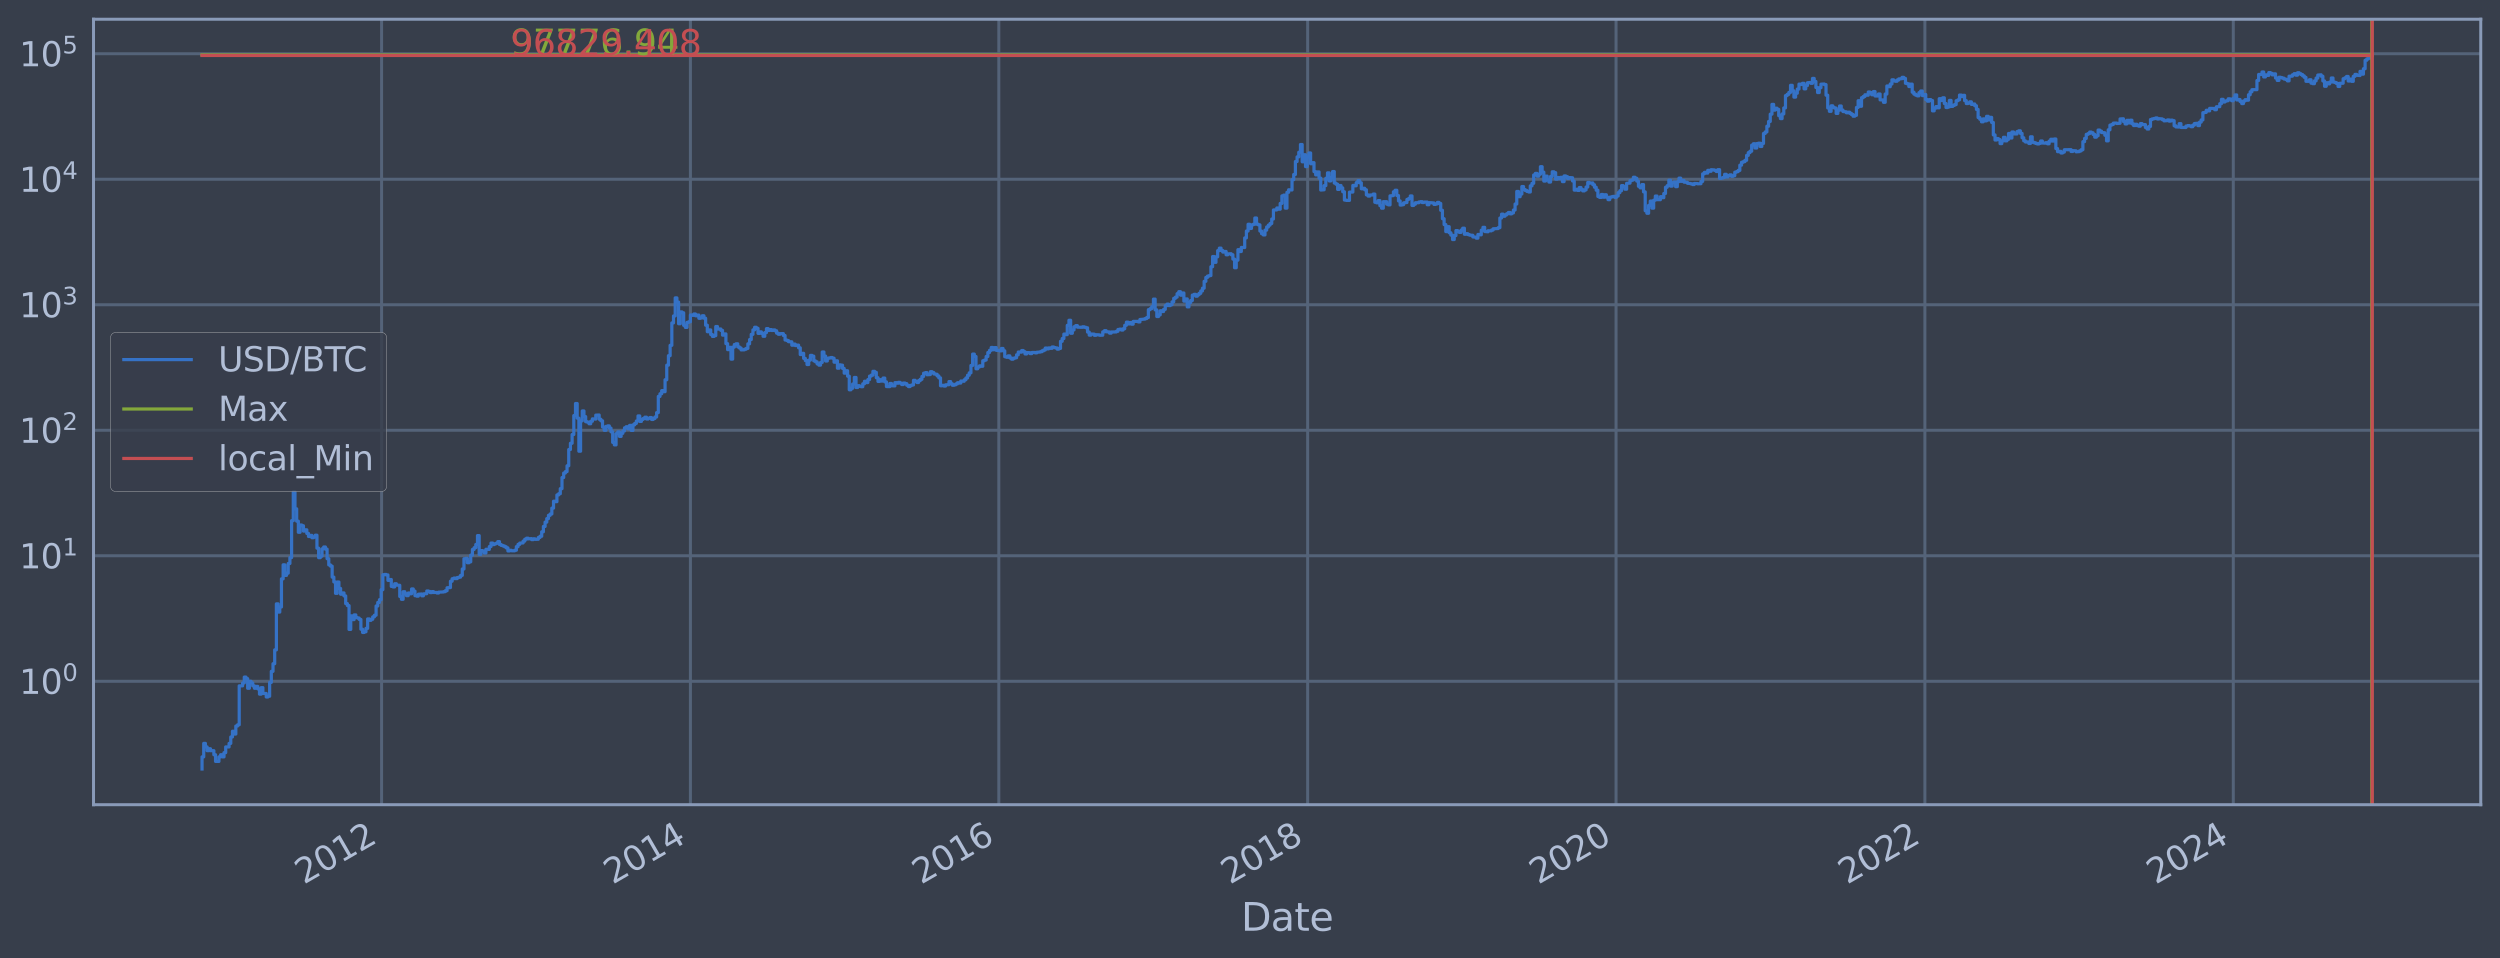 <?xml version="1.0" encoding="utf-8" standalone="no"?>
<!DOCTYPE svg PUBLIC "-//W3C//DTD SVG 1.1//EN"
  "http://www.w3.org/Graphics/SVG/1.1/DTD/svg11.dtd">
<svg xmlns:xlink="http://www.w3.org/1999/xlink" width="934.976pt" height="358.291pt" viewBox="0 0 934.976 358.291" xmlns="http://www.w3.org/2000/svg" version="1.1">
 <defs>
  <style type="text/css">*{stroke-linejoin: round; stroke-linecap: butt}</style>
 </defs>
 <g id="figure_1">
  <g id="patch_1">
   <path d="M 0 358.291 
L 934.976 358.291 
L 934.976 0 
L 0 0 
z
" style="fill: #373e4b"/>
  </g>
  <g id="axes_1">
   <g id="patch_2">
    <path d="M 34.976 300.96 
L 927.776 300.96 
L 927.776 7.2 
L 34.976 7.2 
z
" style="fill: #373e4b"/>
   </g>
   <g id="matplotlib.axis_1">
    <g id="xtick_1">
     <g id="line2d_1">
      <path d="M 142.708 300.96 
L 142.708 7.2 
" clip-path="url(#p5e7469c1c7)" style="fill: none; stroke: #546379; stroke-width: 1.12; stroke-linecap: square"/>
     </g>
     <g id="line2d_2"/>
     <g id="text_1">
      <!-- 2012 -->
      <g style="fill: #b1bed6" transform="translate(113.627 330.885) rotate(-30) scale(0.126 -0.126)">
       <defs>
        <path id="DejaVuSans-32" d="M 1228 531 
L 3431 531 
L 3431 0 
L 469 0 
L 469 531 
Q 828 903 1448 1529 
Q 2069 2156 2228 2338 
Q 2531 2678 2651 2914 
Q 2772 3150 2772 3378 
Q 2772 3750 2511 3984 
Q 2250 4219 1831 4219 
Q 1534 4219 1204 4116 
Q 875 4013 500 3803 
L 500 4441 
Q 881 4594 1212 4672 
Q 1544 4750 1819 4750 
Q 2544 4750 2975 4387 
Q 3406 4025 3406 3419 
Q 3406 3131 3298 2873 
Q 3191 2616 2906 2266 
Q 2828 2175 2409 1742 
Q 1991 1309 1228 531 
z
" transform="scale(0.016)"/>
        <path id="DejaVuSans-30" d="M 2034 4250 
Q 1547 4250 1301 3770 
Q 1056 3291 1056 2328 
Q 1056 1369 1301 889 
Q 1547 409 2034 409 
Q 2525 409 2770 889 
Q 3016 1369 3016 2328 
Q 3016 3291 2770 3770 
Q 2525 4250 2034 4250 
z
M 2034 4750 
Q 2819 4750 3233 4129 
Q 3647 3509 3647 2328 
Q 3647 1150 3233 529 
Q 2819 -91 2034 -91 
Q 1250 -91 836 529 
Q 422 1150 422 2328 
Q 422 3509 836 4129 
Q 1250 4750 2034 4750 
z
" transform="scale(0.016)"/>
        <path id="DejaVuSans-31" d="M 794 531 
L 1825 531 
L 1825 4091 
L 703 3866 
L 703 4441 
L 1819 4666 
L 2450 4666 
L 2450 531 
L 3481 531 
L 3481 0 
L 794 0 
L 794 531 
z
" transform="scale(0.016)"/>
       </defs>
       <use xlink:href="#DejaVuSans-32"/>
       <use xlink:href="#DejaVuSans-30" x="63.623"/>
       <use xlink:href="#DejaVuSans-31" x="127.246"/>
       <use xlink:href="#DejaVuSans-32" x="190.869"/>
      </g>
     </g>
    </g>
    <g id="xtick_2">
     <g id="line2d_3">
      <path d="M 258.207 300.96 
L 258.207 7.2 
" clip-path="url(#p5e7469c1c7)" style="fill: none; stroke: #546379; stroke-width: 1.12; stroke-linecap: square"/>
     </g>
     <g id="line2d_4"/>
     <g id="text_2">
      <!-- 2014 -->
      <g style="fill: #b1bed6" transform="translate(229.126 330.885) rotate(-30) scale(0.126 -0.126)">
       <defs>
        <path id="DejaVuSans-34" d="M 2419 4116 
L 825 1625 
L 2419 1625 
L 2419 4116 
z
M 2253 4666 
L 3047 4666 
L 3047 1625 
L 3713 1625 
L 3713 1100 
L 3047 1100 
L 3047 0 
L 2419 0 
L 2419 1100 
L 313 1100 
L 313 1709 
L 2253 4666 
z
" transform="scale(0.016)"/>
       </defs>
       <use xlink:href="#DejaVuSans-32"/>
       <use xlink:href="#DejaVuSans-30" x="63.623"/>
       <use xlink:href="#DejaVuSans-31" x="127.246"/>
       <use xlink:href="#DejaVuSans-34" x="190.869"/>
      </g>
     </g>
    </g>
    <g id="xtick_3">
     <g id="line2d_5">
      <path d="M 373.549 300.96 
L 373.549 7.2 
" clip-path="url(#p5e7469c1c7)" style="fill: none; stroke: #546379; stroke-width: 1.12; stroke-linecap: square"/>
     </g>
     <g id="line2d_6"/>
     <g id="text_3">
      <!-- 2016 -->
      <g style="fill: #b1bed6" transform="translate(344.468 330.885) rotate(-30) scale(0.126 -0.126)">
       <defs>
        <path id="DejaVuSans-36" d="M 2113 2584 
Q 1688 2584 1439 2293 
Q 1191 2003 1191 1497 
Q 1191 994 1439 701 
Q 1688 409 2113 409 
Q 2538 409 2786 701 
Q 3034 994 3034 1497 
Q 3034 2003 2786 2293 
Q 2538 2584 2113 2584 
z
M 3366 4563 
L 3366 3988 
Q 3128 4100 2886 4159 
Q 2644 4219 2406 4219 
Q 1781 4219 1451 3797 
Q 1122 3375 1075 2522 
Q 1259 2794 1537 2939 
Q 1816 3084 2150 3084 
Q 2853 3084 3261 2657 
Q 3669 2231 3669 1497 
Q 3669 778 3244 343 
Q 2819 -91 2113 -91 
Q 1303 -91 875 529 
Q 447 1150 447 2328 
Q 447 3434 972 4092 
Q 1497 4750 2381 4750 
Q 2619 4750 2861 4703 
Q 3103 4656 3366 4563 
z
" transform="scale(0.016)"/>
       </defs>
       <use xlink:href="#DejaVuSans-32"/>
       <use xlink:href="#DejaVuSans-30" x="63.623"/>
       <use xlink:href="#DejaVuSans-31" x="127.246"/>
       <use xlink:href="#DejaVuSans-36" x="190.869"/>
      </g>
     </g>
    </g>
    <g id="xtick_4">
     <g id="line2d_7">
      <path d="M 489.048 300.96 
L 489.048 7.2 
" clip-path="url(#p5e7469c1c7)" style="fill: none; stroke: #546379; stroke-width: 1.12; stroke-linecap: square"/>
     </g>
     <g id="line2d_8"/>
     <g id="text_4">
      <!-- 2018 -->
      <g style="fill: #b1bed6" transform="translate(459.967 330.885) rotate(-30) scale(0.126 -0.126)">
       <defs>
        <path id="DejaVuSans-38" d="M 2034 2216 
Q 1584 2216 1326 1975 
Q 1069 1734 1069 1313 
Q 1069 891 1326 650 
Q 1584 409 2034 409 
Q 2484 409 2743 651 
Q 3003 894 3003 1313 
Q 3003 1734 2745 1975 
Q 2488 2216 2034 2216 
z
M 1403 2484 
Q 997 2584 770 2862 
Q 544 3141 544 3541 
Q 544 4100 942 4425 
Q 1341 4750 2034 4750 
Q 2731 4750 3128 4425 
Q 3525 4100 3525 3541 
Q 3525 3141 3298 2862 
Q 3072 2584 2669 2484 
Q 3125 2378 3379 2068 
Q 3634 1759 3634 1313 
Q 3634 634 3220 271 
Q 2806 -91 2034 -91 
Q 1263 -91 848 271 
Q 434 634 434 1313 
Q 434 1759 690 2068 
Q 947 2378 1403 2484 
z
M 1172 3481 
Q 1172 3119 1398 2916 
Q 1625 2713 2034 2713 
Q 2441 2713 2670 2916 
Q 2900 3119 2900 3481 
Q 2900 3844 2670 4047 
Q 2441 4250 2034 4250 
Q 1625 4250 1398 4047 
Q 1172 3844 1172 3481 
z
" transform="scale(0.016)"/>
       </defs>
       <use xlink:href="#DejaVuSans-32"/>
       <use xlink:href="#DejaVuSans-30" x="63.623"/>
       <use xlink:href="#DejaVuSans-31" x="127.246"/>
       <use xlink:href="#DejaVuSans-38" x="190.869"/>
      </g>
     </g>
    </g>
    <g id="xtick_5">
     <g id="line2d_9">
      <path d="M 604.389 300.96 
L 604.389 7.2 
" clip-path="url(#p5e7469c1c7)" style="fill: none; stroke: #546379; stroke-width: 1.12; stroke-linecap: square"/>
     </g>
     <g id="line2d_10"/>
     <g id="text_5">
      <!-- 2020 -->
      <g style="fill: #b1bed6" transform="translate(575.308 330.885) rotate(-30) scale(0.126 -0.126)">
       <use xlink:href="#DejaVuSans-32"/>
       <use xlink:href="#DejaVuSans-30" x="63.623"/>
       <use xlink:href="#DejaVuSans-32" x="127.246"/>
       <use xlink:href="#DejaVuSans-30" x="190.869"/>
      </g>
     </g>
    </g>
    <g id="xtick_6">
     <g id="line2d_11">
      <path d="M 719.888 300.96 
L 719.888 7.2 
" clip-path="url(#p5e7469c1c7)" style="fill: none; stroke: #546379; stroke-width: 1.12; stroke-linecap: square"/>
     </g>
     <g id="line2d_12"/>
     <g id="text_6">
      <!-- 2022 -->
      <g style="fill: #b1bed6" transform="translate(690.807 330.885) rotate(-30) scale(0.126 -0.126)">
       <use xlink:href="#DejaVuSans-32"/>
       <use xlink:href="#DejaVuSans-30" x="63.623"/>
       <use xlink:href="#DejaVuSans-32" x="127.246"/>
       <use xlink:href="#DejaVuSans-32" x="190.869"/>
      </g>
     </g>
    </g>
    <g id="xtick_7">
     <g id="line2d_13">
      <path d="M 835.229 300.96 
L 835.229 7.2 
" clip-path="url(#p5e7469c1c7)" style="fill: none; stroke: #546379; stroke-width: 1.12; stroke-linecap: square"/>
     </g>
     <g id="line2d_14"/>
     <g id="text_7">
      <!-- 2024 -->
      <g style="fill: #b1bed6" transform="translate(806.148 330.885) rotate(-30) scale(0.126 -0.126)">
       <use xlink:href="#DejaVuSans-32"/>
       <use xlink:href="#DejaVuSans-30" x="63.623"/>
       <use xlink:href="#DejaVuSans-32" x="127.246"/>
       <use xlink:href="#DejaVuSans-34" x="190.869"/>
      </g>
     </g>
    </g>
    <g id="text_8">
     <!-- Date -->
     <g style="fill: #b1bed6" transform="translate(464.167 348.096) scale(0.144 -0.144)">
      <defs>
       <path id="DejaVuSans-44" d="M 1259 4147 
L 1259 519 
L 2022 519 
Q 2988 519 3436 956 
Q 3884 1394 3884 2338 
Q 3884 3275 3436 3711 
Q 2988 4147 2022 4147 
L 1259 4147 
z
M 628 4666 
L 1925 4666 
Q 3281 4666 3915 4102 
Q 4550 3538 4550 2338 
Q 4550 1131 3912 565 
Q 3275 0 1925 0 
L 628 0 
L 628 4666 
z
" transform="scale(0.016)"/>
       <path id="DejaVuSans-61" d="M 2194 1759 
Q 1497 1759 1228 1600 
Q 959 1441 959 1056 
Q 959 750 1161 570 
Q 1363 391 1709 391 
Q 2188 391 2477 730 
Q 2766 1069 2766 1631 
L 2766 1759 
L 2194 1759 
z
M 3341 1997 
L 3341 0 
L 2766 0 
L 2766 531 
Q 2569 213 2275 61 
Q 1981 -91 1556 -91 
Q 1019 -91 701 211 
Q 384 513 384 1019 
Q 384 1609 779 1909 
Q 1175 2209 1959 2209 
L 2766 2209 
L 2766 2266 
Q 2766 2663 2505 2880 
Q 2244 3097 1772 3097 
Q 1472 3097 1187 3025 
Q 903 2953 641 2809 
L 641 3341 
Q 956 3463 1253 3523 
Q 1550 3584 1831 3584 
Q 2591 3584 2966 3190 
Q 3341 2797 3341 1997 
z
" transform="scale(0.016)"/>
       <path id="DejaVuSans-74" d="M 1172 4494 
L 1172 3500 
L 2356 3500 
L 2356 3053 
L 1172 3053 
L 1172 1153 
Q 1172 725 1289 603 
Q 1406 481 1766 481 
L 2356 481 
L 2356 0 
L 1766 0 
Q 1100 0 847 248 
Q 594 497 594 1153 
L 594 3053 
L 172 3053 
L 172 3500 
L 594 3500 
L 594 4494 
L 1172 4494 
z
" transform="scale(0.016)"/>
       <path id="DejaVuSans-65" d="M 3597 1894 
L 3597 1613 
L 953 1613 
Q 991 1019 1311 708 
Q 1631 397 2203 397 
Q 2534 397 2845 478 
Q 3156 559 3463 722 
L 3463 178 
Q 3153 47 2828 -22 
Q 2503 -91 2169 -91 
Q 1331 -91 842 396 
Q 353 884 353 1716 
Q 353 2575 817 3079 
Q 1281 3584 2069 3584 
Q 2775 3584 3186 3129 
Q 3597 2675 3597 1894 
z
M 3022 2063 
Q 3016 2534 2758 2815 
Q 2500 3097 2075 3097 
Q 1594 3097 1305 2825 
Q 1016 2553 972 2059 
L 3022 2063 
z
" transform="scale(0.016)"/>
      </defs>
      <use xlink:href="#DejaVuSans-44"/>
      <use xlink:href="#DejaVuSans-61" x="77.002"/>
      <use xlink:href="#DejaVuSans-74" x="138.281"/>
      <use xlink:href="#DejaVuSans-65" x="177.49"/>
     </g>
    </g>
   </g>
   <g id="matplotlib.axis_2">
    <g id="ytick_1">
     <g id="line2d_15">
      <path d="M 34.976 254.797 
L 927.776 254.797 
" clip-path="url(#p5e7469c1c7)" style="fill: none; stroke: #546379; stroke-width: 1.12; stroke-linecap: square"/>
     </g>
     <g id="line2d_16"/>
     <g id="text_9">
      <!-- $\mathdefault{10^{0}}$ -->
      <g style="fill: #b1bed6" transform="translate(7.2 259.584) scale(0.126 -0.126)">
       <use xlink:href="#DejaVuSans-31" transform="translate(0 0.766)"/>
       <use xlink:href="#DejaVuSans-30" transform="translate(63.623 0.766)"/>
       <use xlink:href="#DejaVuSans-30" transform="translate(128.203 39.047) scale(0.7)"/>
      </g>
     </g>
    </g>
    <g id="ytick_2">
     <g id="line2d_17">
      <path d="M 34.976 207.857 
L 927.776 207.857 
" clip-path="url(#p5e7469c1c7)" style="fill: none; stroke: #546379; stroke-width: 1.12; stroke-linecap: square"/>
     </g>
     <g id="line2d_18"/>
     <g id="text_10">
      <!-- $\mathdefault{10^{1}}$ -->
      <g style="fill: #b1bed6" transform="translate(7.2 212.644) scale(0.126 -0.126)">
       <use xlink:href="#DejaVuSans-31" transform="translate(0 0.684)"/>
       <use xlink:href="#DejaVuSans-30" transform="translate(63.623 0.684)"/>
       <use xlink:href="#DejaVuSans-31" transform="translate(128.203 38.966) scale(0.7)"/>
      </g>
     </g>
    </g>
    <g id="ytick_3">
     <g id="line2d_19">
      <path d="M 34.976 160.916 
L 927.776 160.916 
" clip-path="url(#p5e7469c1c7)" style="fill: none; stroke: #546379; stroke-width: 1.12; stroke-linecap: square"/>
     </g>
     <g id="line2d_20"/>
     <g id="text_11">
      <!-- $\mathdefault{10^{2}}$ -->
      <g style="fill: #b1bed6" transform="translate(7.2 165.703) scale(0.126 -0.126)">
       <use xlink:href="#DejaVuSans-31" transform="translate(0 0.766)"/>
       <use xlink:href="#DejaVuSans-30" transform="translate(63.623 0.766)"/>
       <use xlink:href="#DejaVuSans-32" transform="translate(128.203 39.047) scale(0.7)"/>
      </g>
     </g>
    </g>
    <g id="ytick_4">
     <g id="line2d_21">
      <path d="M 34.976 113.976 
L 927.776 113.976 
" clip-path="url(#p5e7469c1c7)" style="fill: none; stroke: #546379; stroke-width: 1.12; stroke-linecap: square"/>
     </g>
     <g id="line2d_22"/>
     <g id="text_12">
      <!-- $\mathdefault{10^{3}}$ -->
      <g style="fill: #b1bed6" transform="translate(7.2 118.763) scale(0.126 -0.126)">
       <defs>
        <path id="DejaVuSans-33" d="M 2597 2516 
Q 3050 2419 3304 2112 
Q 3559 1806 3559 1356 
Q 3559 666 3084 287 
Q 2609 -91 1734 -91 
Q 1441 -91 1130 -33 
Q 819 25 488 141 
L 488 750 
Q 750 597 1062 519 
Q 1375 441 1716 441 
Q 2309 441 2620 675 
Q 2931 909 2931 1356 
Q 2931 1769 2642 2001 
Q 2353 2234 1838 2234 
L 1294 2234 
L 1294 2753 
L 1863 2753 
Q 2328 2753 2575 2939 
Q 2822 3125 2822 3475 
Q 2822 3834 2567 4026 
Q 2313 4219 1838 4219 
Q 1578 4219 1281 4162 
Q 984 4106 628 3988 
L 628 4550 
Q 988 4650 1302 4700 
Q 1616 4750 1894 4750 
Q 2613 4750 3031 4423 
Q 3450 4097 3450 3541 
Q 3450 3153 3228 2886 
Q 3006 2619 2597 2516 
z
" transform="scale(0.016)"/>
       </defs>
       <use xlink:href="#DejaVuSans-31" transform="translate(0 0.766)"/>
       <use xlink:href="#DejaVuSans-30" transform="translate(63.623 0.766)"/>
       <use xlink:href="#DejaVuSans-33" transform="translate(128.203 39.047) scale(0.7)"/>
      </g>
     </g>
    </g>
    <g id="ytick_5">
     <g id="line2d_23">
      <path d="M 34.976 67.035 
L 927.776 67.035 
" clip-path="url(#p5e7469c1c7)" style="fill: none; stroke: #546379; stroke-width: 1.12; stroke-linecap: square"/>
     </g>
     <g id="line2d_24"/>
     <g id="text_13">
      <!-- $\mathdefault{10^{4}}$ -->
      <g style="fill: #b1bed6" transform="translate(7.2 71.822) scale(0.126 -0.126)">
       <use xlink:href="#DejaVuSans-31" transform="translate(0 0.684)"/>
       <use xlink:href="#DejaVuSans-30" transform="translate(63.623 0.684)"/>
       <use xlink:href="#DejaVuSans-34" transform="translate(128.203 38.966) scale(0.7)"/>
      </g>
     </g>
    </g>
    <g id="ytick_6">
     <g id="line2d_25">
      <path d="M 34.976 20.094 
L 927.776 20.094 
" clip-path="url(#p5e7469c1c7)" style="fill: none; stroke: #546379; stroke-width: 1.12; stroke-linecap: square"/>
     </g>
     <g id="line2d_26"/>
     <g id="text_14">
      <!-- $\mathdefault{10^{5}}$ -->
      <g style="fill: #b1bed6" transform="translate(7.2 24.881) scale(0.126 -0.126)">
       <defs>
        <path id="DejaVuSans-35" d="M 691 4666 
L 3169 4666 
L 3169 4134 
L 1269 4134 
L 1269 2991 
Q 1406 3038 1543 3061 
Q 1681 3084 1819 3084 
Q 2600 3084 3056 2656 
Q 3513 2228 3513 1497 
Q 3513 744 3044 326 
Q 2575 -91 1722 -91 
Q 1428 -91 1123 -41 
Q 819 9 494 109 
L 494 744 
Q 775 591 1075 516 
Q 1375 441 1709 441 
Q 2250 441 2565 725 
Q 2881 1009 2881 1497 
Q 2881 1984 2565 2268 
Q 2250 2553 1709 2553 
Q 1456 2553 1204 2497 
Q 953 2441 691 2322 
L 691 4666 
z
" transform="scale(0.016)"/>
       </defs>
       <use xlink:href="#DejaVuSans-31" transform="translate(0 0.684)"/>
       <use xlink:href="#DejaVuSans-30" transform="translate(63.623 0.684)"/>
       <use xlink:href="#DejaVuSans-35" transform="translate(128.203 38.966) scale(0.7)"/>
      </g>
     </g>
    </g>
    <g id="ytick_7">
     <g id="line2d_27"/>
    </g>
    <g id="ytick_8">
     <g id="line2d_28"/>
    </g>
    <g id="ytick_9">
     <g id="line2d_29"/>
    </g>
    <g id="ytick_10">
     <g id="line2d_30"/>
    </g>
    <g id="ytick_11">
     <g id="line2d_31"/>
    </g>
    <g id="ytick_12">
     <g id="line2d_32"/>
    </g>
    <g id="ytick_13">
     <g id="line2d_33"/>
    </g>
    <g id="ytick_14">
     <g id="line2d_34"/>
    </g>
    <g id="ytick_15">
     <g id="line2d_35"/>
    </g>
    <g id="ytick_16">
     <g id="line2d_36"/>
    </g>
    <g id="ytick_17">
     <g id="line2d_37"/>
    </g>
    <g id="ytick_18">
     <g id="line2d_38"/>
    </g>
    <g id="ytick_19">
     <g id="line2d_39"/>
    </g>
    <g id="ytick_20">
     <g id="line2d_40"/>
    </g>
    <g id="ytick_21">
     <g id="line2d_41"/>
    </g>
    <g id="ytick_22">
     <g id="line2d_42"/>
    </g>
    <g id="ytick_23">
     <g id="line2d_43"/>
    </g>
    <g id="ytick_24">
     <g id="line2d_44"/>
    </g>
    <g id="ytick_25">
     <g id="line2d_45"/>
    </g>
    <g id="ytick_26">
     <g id="line2d_46"/>
    </g>
    <g id="ytick_27">
     <g id="line2d_47"/>
    </g>
    <g id="ytick_28">
     <g id="line2d_48"/>
    </g>
    <g id="ytick_29">
     <g id="line2d_49"/>
    </g>
    <g id="ytick_30">
     <g id="line2d_50"/>
    </g>
    <g id="ytick_31">
     <g id="line2d_51"/>
    </g>
    <g id="ytick_32">
     <g id="line2d_52"/>
    </g>
    <g id="ytick_33">
     <g id="line2d_53"/>
    </g>
    <g id="ytick_34">
     <g id="line2d_54"/>
    </g>
    <g id="ytick_35">
     <g id="line2d_55"/>
    </g>
    <g id="ytick_36">
     <g id="line2d_56"/>
    </g>
    <g id="ytick_37">
     <g id="line2d_57"/>
    </g>
    <g id="ytick_38">
     <g id="line2d_58"/>
    </g>
    <g id="ytick_39">
     <g id="line2d_59"/>
    </g>
    <g id="ytick_40">
     <g id="line2d_60"/>
    </g>
    <g id="ytick_41">
     <g id="line2d_61"/>
    </g>
    <g id="ytick_42">
     <g id="line2d_62"/>
    </g>
    <g id="ytick_43">
     <g id="line2d_63"/>
    </g>
    <g id="ytick_44">
     <g id="line2d_64"/>
    </g>
    <g id="ytick_45">
     <g id="line2d_65"/>
    </g>
    <g id="ytick_46">
     <g id="line2d_66"/>
    </g>
    <g id="ytick_47">
     <g id="line2d_67"/>
    </g>
    <g id="ytick_48">
     <g id="line2d_68"/>
    </g>
    <g id="ytick_49">
     <g id="line2d_69"/>
    </g>
    <g id="ytick_50">
     <g id="line2d_70"/>
    </g>
    <g id="ytick_51">
     <g id="line2d_71"/>
    </g>
    <g id="ytick_52">
     <g id="line2d_72"/>
    </g>
    <g id="ytick_53">
     <g id="line2d_73"/>
    </g>
    <g id="ytick_54">
     <g id="line2d_74"/>
    </g>
   </g>
   <g id="line2d_75">
    <path d="M 75.558 287.607 
L 75.558 283.058 
L 76.19 283.058 
L 76.19 278.026 
L 76.822 278.026 
L 76.822 279.341 
L 77.454 279.341 
L 77.454 280.748 
L 78.086 280.748 
L 78.086 280.033 
L 78.718 280.033 
L 78.718 280.748 
L 79.982 280.748 
L 79.982 282.259 
L 80.614 282.259 
L 80.614 284.758 
L 81.878 284.758 
L 81.878 283.058 
L 82.51 283.058 
L 82.51 282.259 
L 83.142 282.259 
L 83.142 283.058 
L 83.774 283.058 
L 83.774 281.489 
L 84.406 281.489 
L 84.406 279.341 
L 85.67 279.341 
L 85.67 278.026 
L 86.302 278.026 
L 86.302 275.625 
L 86.934 275.625 
L 86.934 273.477 
L 87.566 273.477 
L 87.566 274.522 
L 88.198 274.522 
L 88.198 271.534 
L 88.83 271.534 
L 88.83 271.076 
L 89.462 271.076 
L 89.462 256.497 
L 90.726 256.497 
L 90.726 255.418 
L 91.358 255.418 
L 91.358 253.228 
L 91.99 253.228 
L 91.99 253.803 
L 92.622 253.803 
L 92.622 257.403 
L 93.254 257.403 
L 93.254 254.797 
L 93.886 254.797 
L 93.886 255.418 
L 94.518 255.418 
L 94.518 256.497 
L 95.15 256.497 
L 95.15 257.403 
L 95.782 257.403 
L 95.782 256.72 
L 96.414 256.72 
L 96.414 257.636 
L 97.046 257.636 
L 97.046 259.603 
L 97.678 259.603 
L 97.678 257.173 
L 98.31 257.173 
L 98.31 259.346 
L 99.574 259.346 
L 99.574 260.662 
L 100.206 260.662 
L 100.206 260.392 
L 100.838 260.392 
L 100.838 255.209 
L 101.47 255.209 
L 101.47 251.08 
L 102.102 251.08 
L 102.102 248.231 
L 102.734 248.231 
L 102.734 243.042 
L 103.366 243.042 
L 103.366 225.835 
L 103.998 225.835 
L 103.998 228.912 
L 104.63 228.912 
L 104.63 227 
L 105.262 227 
L 105.262 216.482 
L 105.894 216.482 
L 105.894 211.242 
L 106.526 211.242 
L 106.526 215.186 
L 107.158 215.186 
L 107.158 214.356 
L 107.79 214.356 
L 107.79 210.743 
L 108.422 210.743 
L 108.422 208.541 
L 109.054 208.541 
L 109.054 194.718 
L 109.686 194.718 
L 109.686 183.929 
L 110.318 183.929 
L 110.318 190.3 
L 110.95 190.3 
L 110.95 194.912 
L 111.582 194.912 
L 111.582 199.068 
L 112.214 199.068 
L 112.214 196.355 
L 112.846 196.355 
L 112.846 196.624 
L 113.478 196.624 
L 113.478 198.609 
L 114.11 198.609 
L 114.11 198.148 
L 114.742 198.148 
L 114.742 199.496 
L 115.374 199.496 
L 115.374 200.637 
L 116.006 200.637 
L 116.006 200.226 
L 116.638 200.226 
L 116.638 201.1 
L 117.27 201.1 
L 117.27 200.852 
L 117.902 200.852 
L 117.902 200.17 
L 118.534 200.17 
L 118.534 205.007 
L 119.166 205.007 
L 119.166 208.562 
L 119.798 208.562 
L 119.798 208 
L 120.43 208 
L 120.43 205.257 
L 121.062 205.257 
L 121.062 204.569 
L 121.694 204.569 
L 121.694 205.365 
L 122.326 205.365 
L 122.326 208.945 
L 122.958 208.945 
L 122.958 211.266 
L 123.59 211.266 
L 123.59 211.729 
L 124.222 211.729 
L 124.222 215.839 
L 124.854 215.839 
L 124.854 217.635 
L 125.486 217.635 
L 125.486 221.906 
L 126.118 221.906 
L 126.118 217.668 
L 126.75 217.668 
L 126.75 220.081 
L 127.382 220.081 
L 127.382 222.233 
L 128.014 222.233 
L 128.014 221.744 
L 128.646 221.744 
L 128.646 222.862 
L 129.278 222.862 
L 129.278 225.737 
L 129.91 225.737 
L 129.91 226.485 
L 130.542 226.485 
L 130.542 235.397 
L 131.174 235.397 
L 131.174 230.335 
L 131.806 230.335 
L 131.806 231.732 
L 132.438 231.732 
L 132.438 229.97 
L 133.07 229.97 
L 133.07 230.958 
L 133.702 230.958 
L 133.702 231.149 
L 134.334 231.149 
L 134.334 231.667 
L 134.966 231.667 
L 134.966 235.318 
L 135.598 235.318 
L 135.598 236.53 
L 136.23 236.53 
L 136.23 236.281 
L 136.862 236.281 
L 136.862 235.007 
L 137.494 235.007 
L 137.494 231.471 
L 138.126 231.471 
L 138.126 231.997 
L 138.758 231.997 
L 138.758 231.601 
L 139.39 231.601 
L 139.39 230.707 
L 140.022 230.707 
L 140.022 230.091 
L 140.654 230.091 
L 140.654 226.638 
L 141.286 226.638 
L 141.286 225.3 
L 141.918 225.3 
L 141.918 224.271 
L 142.55 224.271 
L 142.55 220.532 
L 143.182 220.532 
L 143.182 214.954 
L 143.814 214.954 
L 143.814 214.839 
L 144.446 214.839 
L 144.446 215.012 
L 145.078 215.012 
L 145.078 217.05 
L 145.71 217.05 
L 145.71 216.733 
L 146.342 216.733 
L 146.342 219.316 
L 146.974 219.316 
L 146.974 219.496 
L 147.606 219.496 
L 147.606 218.304 
L 148.238 218.304 
L 148.238 218.821 
L 149.502 218.891 
L 149.502 223.076 
L 150.135 223.076 
L 150.135 224.135 
L 150.767 224.135 
L 150.767 221.306 
L 151.399 221.306 
L 151.399 222.069 
L 152.031 222.069 
L 152.031 222.777 
L 152.663 222.777 
L 152.663 221.784 
L 153.295 221.784 
L 153.295 222.069 
L 153.927 222.069 
L 153.927 220.268 
L 154.559 220.268 
L 154.559 221.07 
L 155.191 221.07 
L 155.191 222.777 
L 155.823 222.777 
L 155.823 222.947 
L 156.455 222.947 
L 156.455 222.233 
L 157.719 222.151 
L 157.719 222.819 
L 158.351 222.819 
L 158.351 222.11 
L 159.615 222.028 
L 159.615 221.031 
L 160.247 221.031 
L 160.247 221.227 
L 160.879 221.227 
L 160.879 221.623 
L 161.511 221.623 
L 161.511 221.266 
L 162.143 221.266 
L 162.143 221.583 
L 163.407 221.583 
L 163.407 221.784 
L 164.039 221.784 
L 164.039 221.464 
L 165.935 221.385 
L 165.935 221.266 
L 166.567 221.266 
L 166.567 220.915 
L 167.199 220.915 
L 167.199 219.823 
L 168.463 219.75 
L 168.463 217.373 
L 169.095 217.373 
L 169.095 216.451 
L 169.727 216.451 
L 169.727 216.204 
L 170.359 216.204 
L 170.359 216.389 
L 170.991 216.389 
L 170.991 215.99 
L 171.623 215.99 
L 171.623 215.839 
L 172.255 215.839 
L 172.255 215.186 
L 172.887 215.186 
L 172.887 212.792 
L 173.519 212.792 
L 173.519 208.967 
L 174.151 208.967 
L 174.151 208.838 
L 174.783 208.838 
L 174.783 210.463 
L 175.415 210.463 
L 175.415 210.118 
L 176.047 210.118 
L 176.047 207.613 
L 176.679 207.613 
L 176.679 205.492 
L 177.311 205.492 
L 177.311 204.831 
L 177.943 204.831 
L 177.943 203.636 
L 178.575 203.636 
L 178.575 200.31 
L 179.207 200.31 
L 179.207 207.333 
L 179.839 207.333 
L 179.839 205.932 
L 180.471 205.932 
L 180.471 206.081 
L 181.103 206.081 
L 181.103 206.823 
L 181.735 206.823 
L 181.735 205.419 
L 182.999 205.474 
L 182.999 204.413 
L 183.631 204.413 
L 183.631 203.097 
L 184.263 203.097 
L 184.263 203.67 
L 184.895 203.67 
L 184.895 203.373 
L 185.527 203.373 
L 185.527 203.178 
L 186.159 203.178 
L 186.159 202.555 
L 186.791 202.555 
L 186.791 203.636 
L 187.423 203.636 
L 187.423 203.971 
L 188.055 203.971 
L 188.055 204.174 
L 188.687 204.174 
L 188.687 204.482 
L 189.319 204.482 
L 189.319 204.901 
L 189.951 204.901 
L 189.951 206.044 
L 190.583 206.044 
L 190.583 205.803 
L 191.215 205.803 
L 191.215 205.969 
L 192.479 206.007 
L 192.479 205.784 
L 193.111 205.784 
L 193.111 204.448 
L 193.743 204.448 
L 193.743 203.603 
L 194.375 203.603 
L 194.375 203.113 
L 195.639 203.048 
L 195.639 202.367 
L 196.271 202.367 
L 196.271 201.663 
L 196.903 201.663 
L 196.903 201.291 
L 197.535 201.291 
L 197.535 201.543 
L 198.799 201.439 
L 198.799 201.814 
L 199.431 201.814 
L 199.431 201.513 
L 200.063 201.513 
L 200.063 201.709 
L 201.327 201.678 
L 201.327 201.012 
L 201.959 201.012 
L 201.959 200.551 
L 202.591 200.551 
L 202.591 198.883 
L 203.223 198.883 
L 203.223 196.884 
L 203.855 196.884 
L 203.855 195.271 
L 204.487 195.271 
L 204.487 193.952 
L 205.119 193.952 
L 205.119 192.732 
L 205.751 192.732 
L 205.751 192.223 
L 206.383 192.223 
L 206.383 190.035 
L 207.015 190.035 
L 207.015 187.458 
L 207.647 187.458 
L 207.647 187.623 
L 208.279 187.623 
L 208.279 185.11 
L 208.911 185.11 
L 208.911 184.661 
L 209.543 184.661 
L 209.543 182.759 
L 210.175 182.759 
L 210.175 178.601 
L 210.807 178.601 
L 210.807 176.924 
L 211.439 176.924 
L 211.439 176.369 
L 212.071 176.369 
L 212.071 174.2 
L 212.703 174.2 
L 212.703 168.115 
L 213.335 168.115 
L 213.335 165.776 
L 213.967 165.776 
L 213.967 162.505 
L 214.599 162.505 
L 214.599 155.411 
L 215.231 155.411 
L 215.231 150.918 
L 215.863 150.918 
L 215.863 156.383 
L 216.495 156.383 
L 216.495 168.748 
L 217.127 168.748 
L 217.127 157.384 
L 217.759 157.384 
L 217.759 153.696 
L 218.391 153.696 
L 218.391 155.804 
L 219.023 155.804 
L 219.023 157.715 
L 219.655 157.715 
L 219.655 157.894 
L 220.287 157.894 
L 220.287 158.481 
L 220.919 158.481 
L 220.919 157.544 
L 221.551 157.544 
L 221.551 156.643 
L 222.815 156.746 
L 222.815 155.258 
L 224.079 155.21 
L 224.079 156.792 
L 224.711 156.792 
L 224.711 157.375 
L 225.343 157.375 
L 225.343 159.709 
L 225.975 159.709 
L 225.975 160.92 
L 226.607 160.92 
L 226.607 159.463 
L 227.239 159.463 
L 227.239 159.281 
L 227.871 159.281 
L 227.871 160.117 
L 228.503 160.117 
L 228.503 161.485 
L 229.135 161.485 
L 229.135 165.455 
L 229.767 165.455 
L 229.767 166.38 
L 230.399 166.38 
L 230.399 162.18 
L 231.031 162.18 
L 231.031 161.527 
L 231.663 161.527 
L 231.663 163.203 
L 232.295 163.203 
L 232.295 162.067 
L 232.927 162.067 
L 232.927 161.183 
L 233.559 161.183 
L 233.559 159.995 
L 234.191 159.995 
L 234.191 159.59 
L 234.823 159.59 
L 234.823 160.353 
L 235.455 160.353 
L 235.455 159.094 
L 236.087 159.094 
L 236.087 160.975 
L 236.719 160.975 
L 236.719 158.894 
L 237.351 158.894 
L 237.351 158.374 
L 237.983 158.374 
L 237.983 157.456 
L 238.615 157.456 
L 238.615 155.553 
L 239.247 155.553 
L 239.247 157.609 
L 239.879 157.609 
L 239.879 156.859 
L 240.511 156.859 
L 240.511 156.523 
L 241.143 156.523 
L 241.143 156.024 
L 241.775 156.024 
L 241.775 156.708 
L 242.407 156.708 
L 242.407 156.424 
L 243.039 156.424 
L 243.039 156.164 
L 243.671 156.164 
L 243.671 156.872 
L 244.303 156.872 
L 244.303 156.511 
L 244.935 156.511 
L 244.935 155.949 
L 245.567 155.949 
L 245.567 154.322 
L 246.199 154.322 
L 246.199 148.252 
L 246.831 148.252 
L 246.831 147.267 
L 247.463 147.267 
L 247.463 146.094 
L 248.095 146.094 
L 248.095 146.482 
L 248.727 146.482 
L 248.727 142.026 
L 249.359 142.026 
L 249.359 136.577 
L 249.991 136.577 
L 249.991 133.015 
L 250.623 133.015 
L 250.623 129.152 
L 251.255 129.152 
L 251.255 120.764 
L 251.887 120.764 
L 251.887 118.157 
L 252.519 118.157 
L 252.519 111.413 
L 253.151 111.413 
L 253.151 112.977 
L 253.783 112.977 
L 253.783 121.075 
L 254.415 121.075 
L 254.415 116.654 
L 255.047 116.654 
L 255.047 116.98 
L 255.679 116.98 
L 255.679 121.679 
L 256.311 121.679 
L 256.311 122.447 
L 256.943 122.447 
L 256.943 120.56 
L 257.575 120.56 
L 257.575 120.335 
L 258.207 120.335 
L 258.207 117.805 
L 258.84 117.805 
L 258.84 117.939 
L 259.472 117.939 
L 259.472 117.432 
L 260.104 117.432 
L 260.104 118.092 
L 260.736 118.092 
L 260.736 117.828 
L 261.368 117.828 
L 261.368 119.04 
L 262 119.04 
L 262 118.895 
L 262.632 118.895 
L 262.632 118.094 
L 263.264 118.094 
L 263.264 119.015 
L 263.896 119.015 
L 263.896 121.618 
L 264.528 121.618 
L 264.528 124.052 
L 265.16 124.052 
L 265.16 123.396 
L 265.792 123.396 
L 265.792 125.098 
L 266.424 125.098 
L 266.424 125.813 
L 267.056 125.813 
L 267.056 125.525 
L 267.688 125.525 
L 267.688 122.118 
L 268.32 122.118 
L 268.32 123.077 
L 269.584 123.041 
L 269.584 123.567 
L 270.216 123.567 
L 270.216 125.332 
L 270.848 125.332 
L 270.848 124.878 
L 271.48 124.878 
L 271.48 128.518 
L 272.112 128.518 
L 272.112 130.753 
L 272.744 130.753 
L 272.744 129.895 
L 273.376 129.895 
L 273.376 134.3 
L 274.008 134.3 
L 274.008 129.822 
L 274.64 129.822 
L 274.64 128.849 
L 275.272 128.849 
L 275.272 128.58 
L 275.904 128.58 
L 275.904 129.74 
L 276.536 129.74 
L 276.536 130.162 
L 277.168 130.162 
L 277.168 130.863 
L 278.432 130.823 
L 278.432 130.599 
L 279.064 130.599 
L 279.064 130.294 
L 279.696 130.294 
L 279.696 128.596 
L 280.328 128.596 
L 280.328 126.999 
L 280.96 126.999 
L 280.96 125.045 
L 281.592 125.045 
L 281.592 123.372 
L 282.224 123.372 
L 282.224 122.401 
L 282.856 122.401 
L 282.856 122.795 
L 283.488 122.795 
L 283.488 124.678 
L 284.12 124.678 
L 284.12 124.119 
L 284.752 124.119 
L 284.752 124.699 
L 285.384 124.699 
L 285.384 125.768 
L 286.016 125.768 
L 286.016 124.39 
L 286.648 124.39 
L 286.648 122.904 
L 287.28 122.904 
L 287.28 123.578 
L 287.912 123.578 
L 287.912 123.266 
L 288.544 123.266 
L 288.544 123.587 
L 289.176 123.587 
L 289.176 123.395 
L 289.808 123.395 
L 289.808 123.707 
L 290.44 123.707 
L 290.44 124.605 
L 291.072 124.605 
L 291.072 125.009 
L 291.704 125.009 
L 291.704 124.784 
L 292.968 124.767 
L 292.968 125.47 
L 293.6 125.47 
L 293.6 127.155 
L 294.232 127.155 
L 294.232 127.353 
L 294.864 127.353 
L 294.864 127.781 
L 296.128 127.838 
L 296.128 129.093 
L 296.76 129.093 
L 296.76 128.689 
L 297.392 128.689 
L 297.392 129.223 
L 298.024 129.223 
L 298.024 129.069 
L 298.656 129.069 
L 298.656 130.078 
L 299.288 130.078 
L 299.288 132.597 
L 299.92 132.597 
L 299.92 132.142 
L 300.552 132.142 
L 300.552 134.032 
L 301.184 134.032 
L 301.184 134.865 
L 301.816 134.865 
L 301.816 136.327 
L 302.448 136.327 
L 302.448 134.693 
L 303.08 134.693 
L 303.08 132.92 
L 303.712 132.92 
L 303.712 133.2 
L 304.344 133.2 
L 304.344 134.962 
L 304.976 134.962 
L 304.976 135.325 
L 305.608 135.325 
L 305.608 136.101 
L 306.24 136.101 
L 306.24 136.563 
L 306.872 136.563 
L 306.872 135.556 
L 307.504 135.556 
L 307.504 131.651 
L 308.136 131.651 
L 308.136 133.178 
L 308.768 133.178 
L 308.768 135.004 
L 309.4 135.004 
L 309.4 133.994 
L 310.032 133.994 
L 310.032 133.863 
L 310.664 133.863 
L 310.664 133.721 
L 311.296 133.721 
L 311.296 133.968 
L 311.928 133.968 
L 311.928 135.448 
L 312.56 135.448 
L 312.56 134.928 
L 313.192 134.928 
L 313.192 137.703 
L 313.824 137.703 
L 313.824 136.455 
L 314.456 136.455 
L 314.456 136.58 
L 315.088 136.58 
L 315.088 137.786 
L 315.72 137.786 
L 315.72 139.559 
L 316.352 139.559 
L 316.352 138.657 
L 316.984 138.657 
L 316.984 140.692 
L 317.616 140.692 
L 317.616 145.771 
L 318.248 145.771 
L 318.248 145.216 
L 318.88 145.216 
L 318.88 143.61 
L 319.512 143.61 
L 319.512 141.163 
L 320.144 141.163 
L 320.144 144.912 
L 320.776 144.912 
L 320.776 144.23 
L 321.408 144.23 
L 321.408 144.482 
L 322.04 144.482 
L 322.04 144.628 
L 322.672 144.628 
L 322.672 143.541 
L 323.304 143.541 
L 323.304 142.584 
L 323.936 142.584 
L 323.936 143.074 
L 324.568 143.074 
L 324.568 141.953 
L 325.2 141.953 
L 325.2 140.663 
L 325.832 140.663 
L 325.832 140.294 
L 326.464 140.294 
L 326.464 138.869 
L 327.096 138.869 
L 327.096 139.262 
L 327.728 139.262 
L 327.728 141.273 
L 328.36 141.273 
L 328.36 142.648 
L 328.992 142.648 
L 328.992 141.997 
L 329.624 141.997 
L 329.624 142.525 
L 330.256 142.525 
L 330.256 141.396 
L 330.888 141.396 
L 330.888 142.816 
L 331.52 142.816 
L 331.52 144.566 
L 332.784 144.599 
L 332.784 143.424 
L 333.416 143.424 
L 333.416 144.268 
L 334.68 144.328 
L 334.68 143.114 
L 335.312 143.114 
L 335.312 143.311 
L 335.944 143.311 
L 335.944 142.988 
L 336.576 142.988 
L 336.576 143.293 
L 337.208 143.293 
L 337.208 143.813 
L 337.84 143.813 
L 337.84 143.26 
L 338.472 143.26 
L 338.472 143.471 
L 339.104 143.471 
L 339.104 144.084 
L 339.736 144.084 
L 339.736 144.577 
L 340.368 144.577 
L 340.368 144.145 
L 341 144.145 
L 341 143.972 
L 341.632 143.972 
L 341.632 142.238 
L 342.264 142.238 
L 342.264 142.669 
L 342.896 142.669 
L 342.896 143.052 
L 343.528 143.052 
L 343.528 142.354 
L 344.16 142.354 
L 344.16 141.858 
L 344.792 141.858 
L 344.792 140.779 
L 345.424 140.779 
L 345.424 139.571 
L 346.056 139.571 
L 346.056 139.358 
L 346.688 139.358 
L 346.688 140.165 
L 347.952 140.075 
L 347.952 139.014 
L 348.584 139.014 
L 348.584 139.32 
L 349.216 139.32 
L 349.216 139.845 
L 349.848 139.845 
L 349.848 139.976 
L 350.48 139.976 
L 350.48 140.594 
L 351.112 140.594 
L 351.112 141.325 
L 351.744 141.325 
L 351.744 144.272 
L 352.376 144.272 
L 352.376 144.102 
L 353.008 144.102 
L 353.008 144.374 
L 353.64 144.374 
L 353.64 143.914 
L 354.904 143.872 
L 354.904 142.714 
L 355.536 142.714 
L 355.536 143.521 
L 356.168 143.521 
L 356.168 144.085 
L 356.8 144.085 
L 356.8 143.922 
L 357.432 143.922 
L 357.432 143.585 
L 358.064 143.585 
L 358.064 143.142 
L 358.696 143.142 
L 358.696 143.259 
L 359.328 143.259 
L 359.328 142.499 
L 360.592 142.589 
L 360.592 142.036 
L 361.224 142.036 
L 361.224 141.356 
L 361.856 141.356 
L 361.856 140.342 
L 362.488 140.342 
L 362.488 139.445 
L 363.12 139.445 
L 363.12 136.69 
L 363.752 136.69 
L 363.752 132.427 
L 364.384 132.427 
L 364.384 133.328 
L 365.016 133.328 
L 365.016 137.918 
L 365.648 137.918 
L 365.648 137.27 
L 366.28 137.27 
L 366.28 136.832 
L 366.912 136.832 
L 366.912 136.984 
L 367.545 136.984 
L 367.545 134.917 
L 368.177 134.917 
L 368.177 134.657 
L 368.809 134.657 
L 368.809 133.331 
L 369.441 133.331 
L 369.441 131.832 
L 370.073 131.832 
L 370.073 131.021 
L 370.705 131.021 
L 370.705 129.958 
L 371.337 129.958 
L 371.337 130.789 
L 371.969 130.789 
L 371.969 130.006 
L 372.601 130.006 
L 372.601 131.028 
L 373.865 131.05 
L 373.865 131.216 
L 374.497 131.216 
L 374.497 130.325 
L 375.129 130.325 
L 375.129 131.202 
L 375.761 131.202 
L 375.761 133.408 
L 376.393 133.408 
L 376.393 133.62 
L 377.025 133.62 
L 377.025 133.085 
L 377.657 133.085 
L 377.657 133.884 
L 378.289 133.884 
L 378.289 134.329 
L 378.921 134.329 
L 378.921 133.971 
L 379.553 133.971 
L 379.553 133.807 
L 380.185 133.807 
L 380.185 132.695 
L 380.817 132.695 
L 380.817 131.661 
L 382.081 131.697 
L 382.081 131.105 
L 382.713 131.105 
L 382.713 131.539 
L 383.345 131.539 
L 383.345 132.367 
L 383.977 132.367 
L 383.977 131.856 
L 385.241 131.905 
L 385.241 132.253 
L 385.873 132.253 
L 385.873 131.836 
L 387.137 131.809 
L 387.137 131.967 
L 387.769 131.967 
L 387.769 131.733 
L 389.033 131.663 
L 389.033 131.533 
L 389.665 131.533 
L 389.665 131.207 
L 390.297 131.207 
L 390.297 130.901 
L 390.929 130.901 
L 390.929 130.167 
L 391.561 130.167 
L 391.561 130.468 
L 392.193 130.468 
L 392.193 130.118 
L 392.825 130.118 
L 392.825 130.283 
L 393.457 130.283 
L 393.457 129.777 
L 394.089 129.777 
L 394.089 129.992 
L 394.721 129.992 
L 394.721 130.115 
L 395.353 130.115 
L 395.353 130.564 
L 395.985 130.564 
L 395.985 130.313 
L 396.617 130.313 
L 396.617 127.65 
L 397.249 127.65 
L 397.249 126.613 
L 397.881 126.613 
L 397.881 124.95 
L 398.513 124.95 
L 398.513 125.153 
L 399.145 125.153 
L 399.145 121.683 
L 399.777 121.683 
L 399.777 119.787 
L 400.409 119.787 
L 400.409 124.635 
L 401.041 124.635 
L 401.041 123.388 
L 401.673 123.388 
L 401.673 122.202 
L 402.305 122.202 
L 402.305 121.778 
L 402.937 121.778 
L 402.937 122.354 
L 404.833 122.406 
L 404.833 122.216 
L 405.465 122.216 
L 405.465 122.401 
L 406.097 122.401 
L 406.097 122.584 
L 406.729 122.584 
L 406.729 124.201 
L 407.361 124.201 
L 407.361 125.338 
L 407.993 125.338 
L 407.993 124.906 
L 409.257 124.963 
L 409.257 125.402 
L 409.889 125.402 
L 409.889 125.178 
L 411.153 125.23 
L 411.153 125.381 
L 412.417 125.364 
L 412.417 124.114 
L 413.049 124.114 
L 413.049 123.667 
L 413.681 123.667 
L 413.681 124.086 
L 414.945 124.142 
L 414.945 124.591 
L 415.577 124.591 
L 415.577 124.16 
L 417.473 124.147 
L 417.473 123.904 
L 418.105 123.904 
L 418.105 123.228 
L 418.737 123.228 
L 418.737 123.106 
L 419.369 123.106 
L 419.369 123.431 
L 420.001 123.431 
L 420.001 122.949 
L 420.633 122.949 
L 420.633 121.661 
L 421.265 121.661 
L 421.265 120.486 
L 421.897 120.486 
L 421.897 121.146 
L 422.529 121.146 
L 422.529 120.63 
L 423.161 120.63 
L 423.161 121.236 
L 423.793 121.236 
L 423.793 120.201 
L 425.689 120.195 
L 425.689 120.391 
L 426.321 120.391 
L 426.321 119.491 
L 427.585 119.397 
L 427.585 119.352 
L 428.217 119.352 
L 428.217 119.149 
L 428.849 119.149 
L 428.849 118.754 
L 429.481 118.754 
L 429.481 115.81 
L 430.113 115.81 
L 430.113 115.448 
L 430.745 115.448 
L 430.745 114.705 
L 431.377 114.705 
L 431.377 111.863 
L 432.009 111.863 
L 432.009 115.887 
L 432.641 115.887 
L 432.641 118.384 
L 433.273 118.384 
L 433.273 117.76 
L 433.905 117.76 
L 433.905 116.222 
L 434.537 116.222 
L 434.537 116.499 
L 435.169 116.499 
L 435.169 115.706 
L 435.801 115.706 
L 435.801 114.316 
L 436.433 114.316 
L 436.433 113.751 
L 437.065 113.751 
L 437.065 114.277 
L 437.697 114.277 
L 437.697 113.951 
L 438.329 113.951 
L 438.329 112.893 
L 438.961 112.893 
L 438.961 111.574 
L 439.593 111.574 
L 439.593 111.12 
L 440.225 111.12 
L 440.225 109.839 
L 440.857 109.839 
L 440.857 109.086 
L 441.489 109.086 
L 441.489 110.394 
L 442.121 110.394 
L 442.121 109.578 
L 442.753 109.578 
L 442.753 112.629 
L 443.385 112.629 
L 443.385 111.793 
L 444.017 111.793 
L 444.017 114.769 
L 444.649 114.769 
L 444.649 113.18 
L 445.281 113.18 
L 445.281 112.407 
L 445.913 112.407 
L 445.913 110.366 
L 446.545 110.366 
L 446.545 110.09 
L 447.177 110.09 
L 447.177 110.769 
L 447.809 110.769 
L 447.809 110.238 
L 448.441 110.238 
L 448.441 109.702 
L 449.073 109.702 
L 449.073 108.816 
L 449.705 108.816 
L 449.705 107.785 
L 450.337 107.785 
L 450.337 105.21 
L 450.969 105.21 
L 450.969 103.753 
L 451.601 103.753 
L 451.601 103.244 
L 452.233 103.244 
L 452.233 103.051 
L 452.865 103.051 
L 452.865 99.755 
L 453.497 99.755 
L 453.497 95.946 
L 454.129 95.946 
L 454.129 98.113 
L 454.761 98.113 
L 454.761 96.044 
L 455.393 96.044 
L 455.393 93.734 
L 456.025 93.734 
L 456.025 92.803 
L 456.657 92.803 
L 456.657 93.682 
L 457.289 93.682 
L 457.289 94.264 
L 457.921 94.264 
L 457.921 94.041 
L 458.553 94.041 
L 458.553 95.279 
L 459.185 95.279 
L 459.185 94.959 
L 460.449 94.893 
L 460.449 95.273 
L 461.081 95.273 
L 461.081 96.899 
L 461.713 96.899 
L 461.713 100.129 
L 462.345 100.129 
L 462.345 97.307 
L 462.977 97.307 
L 462.977 93.365 
L 463.609 93.365 
L 463.609 94.058 
L 464.241 94.058 
L 464.241 92.533 
L 465.505 92.578 
L 465.505 88.975 
L 466.137 88.975 
L 466.137 86.396 
L 466.769 86.396 
L 466.769 83.884 
L 467.401 83.884 
L 467.401 85.438 
L 468.033 85.438 
L 468.033 84.09 
L 468.665 84.09 
L 468.665 83.88 
L 469.297 83.88 
L 469.297 81.542 
L 469.929 81.542 
L 469.929 83.841 
L 470.561 83.841 
L 470.561 84.094 
L 471.193 84.094 
L 471.193 86.413 
L 471.825 86.413 
L 471.825 87.422 
L 472.457 87.422 
L 472.457 87.857 
L 473.089 87.857 
L 473.089 86.064 
L 473.721 86.064 
L 473.721 84.894 
L 474.353 84.894 
L 474.353 84.201 
L 474.985 84.201 
L 474.985 83.59 
L 475.617 83.59 
L 475.617 81.904 
L 476.25 81.904 
L 476.25 78.524 
L 477.514 78.505 
L 477.514 77.789 
L 478.146 77.789 
L 478.146 78.246 
L 478.778 78.246 
L 478.778 76.082 
L 479.41 76.082 
L 479.41 73.267 
L 480.042 73.267 
L 480.042 72.986 
L 480.674 72.986 
L 480.674 77.826 
L 481.306 77.826 
L 481.306 71.921 
L 481.938 71.921 
L 481.938 70.974 
L 483.202 71.049 
L 483.202 67.201 
L 483.834 67.201 
L 483.834 65.254 
L 484.466 65.254 
L 484.466 60.404 
L 485.098 60.404 
L 485.098 58.676 
L 485.73 58.676 
L 485.73 56.94 
L 486.362 56.94 
L 486.362 54.045 
L 486.994 54.045 
L 486.994 60.504 
L 487.626 60.504 
L 487.626 57.868 
L 488.258 57.868 
L 488.258 62.303 
L 488.89 62.303 
L 488.89 58.716 
L 489.522 58.716 
L 489.522 57.209 
L 490.154 57.209 
L 490.154 61.243 
L 490.786 61.243 
L 490.786 60.835 
L 491.418 60.835 
L 491.418 64.174 
L 492.05 64.174 
L 492.05 65.407 
L 492.682 65.407 
L 492.682 64.308 
L 493.314 64.308 
L 493.314 66.623 
L 493.946 66.623 
L 493.946 71.075 
L 495.21 70.969 
L 495.21 69.42 
L 495.842 69.42 
L 495.842 66.674 
L 496.474 66.674 
L 496.474 64.641 
L 497.106 64.641 
L 497.106 67.656 
L 497.738 67.656 
L 497.738 66.369 
L 498.37 66.369 
L 498.37 64.156 
L 499.002 64.156 
L 499.002 68.461 
L 499.634 68.461 
L 499.634 68.891 
L 500.266 68.891 
L 500.266 70.839 
L 500.898 70.839 
L 500.898 69.388 
L 501.53 69.388 
L 501.53 70.267 
L 502.162 70.267 
L 502.162 71.71 
L 502.794 71.71 
L 502.794 74.815 
L 503.426 74.815 
L 503.426 74.937 
L 504.69 74.944 
L 504.69 71.853 
L 505.954 71.822 
L 505.954 69.341 
L 506.586 69.341 
L 506.586 69.479 
L 507.218 69.479 
L 507.218 68.3 
L 507.85 68.3 
L 507.85 67.544 
L 508.482 67.544 
L 508.482 68.363 
L 509.114 68.363 
L 509.114 70.597 
L 509.746 70.597 
L 509.746 70.418 
L 510.378 70.418 
L 510.378 70.976 
L 511.01 70.976 
L 511.01 72.867 
L 511.642 72.867 
L 511.642 73.327 
L 512.274 73.327 
L 512.274 72.928 
L 513.538 72.912 
L 513.538 72.588 
L 514.17 72.588 
L 514.17 75.651 
L 514.802 75.651 
L 514.802 75.852 
L 515.434 75.852 
L 515.434 75.015 
L 516.066 75.015 
L 516.066 76.922 
L 516.698 76.922 
L 516.698 77.867 
L 517.33 77.867 
L 517.33 75.424 
L 518.594 75.418 
L 518.594 76.36 
L 519.226 76.36 
L 519.226 76.62 
L 519.858 76.62 
L 519.858 73.253 
L 521.122 73.155 
L 521.122 71.738 
L 521.754 71.738 
L 521.754 71.152 
L 522.386 71.152 
L 522.386 73.133 
L 523.018 73.133 
L 523.018 75.144 
L 523.65 75.144 
L 523.65 76.689 
L 524.282 76.689 
L 524.282 76.549 
L 524.914 76.549 
L 524.914 75.859 
L 525.546 75.859 
L 525.546 75.736 
L 526.178 75.736 
L 526.178 74.596 
L 526.81 74.596 
L 526.81 74.252 
L 527.442 74.252 
L 527.442 73.286 
L 528.074 73.286 
L 528.074 76.833 
L 528.706 76.833 
L 528.706 76.37 
L 529.338 76.37 
L 529.338 75.825 
L 530.602 75.829 
L 530.602 75.557 
L 531.234 75.557 
L 531.234 75.417 
L 531.866 75.417 
L 531.866 75.75 
L 532.498 75.75 
L 532.498 75.587 
L 533.762 75.564 
L 533.762 76.567 
L 534.394 76.567 
L 534.394 75.787 
L 535.658 75.836 
L 535.658 75.904 
L 536.29 75.904 
L 536.29 76.449 
L 536.922 76.449 
L 536.922 76.257 
L 537.554 76.257 
L 537.554 75.702 
L 538.186 75.702 
L 538.186 76.106 
L 538.818 76.106 
L 538.818 78.642 
L 539.45 78.642 
L 539.45 81.792 
L 540.082 81.792 
L 540.082 83.991 
L 540.714 83.991 
L 540.714 86.608 
L 541.346 86.608 
L 541.346 84.778 
L 541.978 84.778 
L 541.978 87.058 
L 542.61 87.058 
L 542.61 87.928 
L 543.242 87.928 
L 543.242 89.586 
L 543.874 89.586 
L 543.874 88.11 
L 544.506 88.11 
L 544.506 86.232 
L 545.138 86.232 
L 545.138 86.645 
L 545.77 86.645 
L 545.77 86.92 
L 546.402 86.92 
L 546.402 86.068 
L 547.034 86.068 
L 547.034 85.352 
L 547.666 85.352 
L 547.666 87.602 
L 548.298 87.602 
L 548.298 87.401 
L 548.93 87.401 
L 548.93 87.717 
L 549.562 87.717 
L 549.562 87.934 
L 550.826 87.997 
L 550.826 88.612 
L 552.09 88.694 
L 552.09 89.059 
L 552.722 89.059 
L 552.722 87.696 
L 553.354 87.696 
L 553.354 87.816 
L 553.986 87.816 
L 553.986 86.092 
L 554.618 86.092 
L 554.618 85.015 
L 555.25 85.015 
L 555.25 86.583 
L 556.514 86.682 
L 556.514 86.3 
L 557.778 86.33 
L 557.778 86.041 
L 558.41 86.041 
L 558.41 85.567 
L 560.306 85.469 
L 560.306 85.141 
L 560.938 85.141 
L 560.938 81.531 
L 561.57 81.531 
L 561.57 80.098 
L 562.202 80.098 
L 562.202 80.871 
L 562.834 80.871 
L 562.834 80.379 
L 563.466 80.379 
L 563.466 79.942 
L 564.098 79.942 
L 564.098 79.468 
L 564.73 79.468 
L 564.73 79.973 
L 565.362 79.973 
L 565.362 79.634 
L 565.994 79.634 
L 565.994 78.55 
L 566.626 78.55 
L 566.626 76.299 
L 567.258 76.299 
L 567.258 71.603 
L 567.89 71.603 
L 567.89 73.549 
L 568.522 73.549 
L 568.522 72.56 
L 569.154 72.56 
L 569.154 69.77 
L 569.786 69.77 
L 569.786 70.901 
L 570.418 70.901 
L 570.418 71.243 
L 571.05 71.243 
L 571.05 71.588 
L 571.682 71.588 
L 571.682 71.795 
L 572.314 71.795 
L 572.314 69.504 
L 572.946 69.504 
L 572.946 68.555 
L 573.578 68.555 
L 573.578 65.439 
L 574.21 65.439 
L 574.21 64.847 
L 574.842 64.847 
L 574.842 65.888 
L 575.474 65.888 
L 575.474 65.175 
L 576.106 65.175 
L 576.106 62.345 
L 576.738 62.345 
L 576.738 64.383 
L 577.37 64.383 
L 577.37 67.71 
L 578.002 67.71 
L 578.002 65.871 
L 578.634 65.871 
L 578.634 67.291 
L 579.266 67.291 
L 579.266 68.078 
L 579.898 68.078 
L 579.898 65.983 
L 580.53 65.983 
L 580.53 64.247 
L 581.162 64.247 
L 581.162 64.576 
L 581.794 64.576 
L 581.794 67 
L 582.426 67 
L 582.426 66.398 
L 583.058 66.398 
L 583.058 66.808 
L 583.69 66.808 
L 583.69 66.313 
L 584.322 66.313 
L 584.322 67.914 
L 584.955 67.914 
L 584.955 65.806 
L 585.587 65.806 
L 585.587 66.065 
L 586.219 66.065 
L 586.219 66.713 
L 586.851 66.713 
L 586.851 66.412 
L 588.115 66.48 
L 588.115 67.691 
L 588.747 67.691 
L 588.747 71.096 
L 589.379 71.096 
L 589.379 70.777 
L 590.011 70.777 
L 590.011 71.211 
L 590.643 71.211 
L 590.643 70.138 
L 591.275 70.138 
L 591.275 70.873 
L 591.907 70.873 
L 591.907 71.389 
L 592.539 71.389 
L 592.539 71.025 
L 593.171 71.025 
L 593.171 69.952 
L 593.803 69.952 
L 593.803 68.224 
L 594.435 68.224 
L 594.435 68.512 
L 595.699 68.42 
L 595.699 69.099 
L 596.331 69.099 
L 596.331 70.033 
L 596.963 70.033 
L 596.963 71.14 
L 597.595 71.14 
L 597.595 73.489 
L 598.227 73.489 
L 598.227 73.835 
L 598.859 73.835 
L 598.859 72.743 
L 599.491 72.743 
L 599.491 73.752 
L 600.123 73.752 
L 600.123 72.839 
L 600.755 72.839 
L 600.755 73.763 
L 601.387 73.763 
L 601.387 74.66 
L 602.019 74.66 
L 602.019 73.76 
L 602.651 73.76 
L 602.651 73.589 
L 603.283 73.589 
L 603.283 73.448 
L 603.915 73.448 
L 603.915 73.801 
L 604.547 73.801 
L 604.547 73.307 
L 605.179 73.307 
L 605.179 72.053 
L 605.811 72.053 
L 605.811 71.318 
L 606.443 71.318 
L 606.443 69.41 
L 607.075 69.41 
L 607.075 69.822 
L 607.707 69.822 
L 607.707 70.766 
L 608.339 70.766 
L 608.339 68.559 
L 609.603 68.483 
L 609.603 67.539 
L 610.235 67.539 
L 610.235 67.333 
L 610.867 67.333 
L 610.867 66.297 
L 611.499 66.297 
L 611.499 66.67 
L 612.131 66.67 
L 612.131 67.72 
L 612.763 67.72 
L 612.763 69.675 
L 613.395 69.675 
L 613.395 70.266 
L 614.027 70.266 
L 614.027 69.031 
L 614.659 69.031 
L 614.659 71.758 
L 615.291 71.758 
L 615.291 78.822 
L 615.923 78.822 
L 615.923 79.757 
L 616.555 79.757 
L 616.555 76.814 
L 617.187 76.814 
L 617.187 75.204 
L 617.819 75.204 
L 617.819 77.842 
L 618.451 77.842 
L 618.451 74.87 
L 619.083 74.87 
L 619.083 73.33 
L 619.715 73.33 
L 619.715 74.679 
L 620.979 74.683 
L 620.979 73.564 
L 621.611 73.564 
L 621.611 73.928 
L 622.243 73.928 
L 622.243 72.365 
L 622.875 72.365 
L 622.875 70.042 
L 623.507 70.042 
L 623.507 69.443 
L 624.139 69.443 
L 624.139 67.402 
L 624.771 67.402 
L 624.771 69.607 
L 625.403 69.607 
L 625.403 68.327 
L 626.035 68.327 
L 626.035 68.058 
L 626.667 68.058 
L 626.667 69.802 
L 627.299 69.802 
L 627.299 67.933 
L 627.931 67.933 
L 627.931 66.623 
L 628.563 66.623 
L 628.563 67.817 
L 629.195 67.817 
L 629.195 67.499 
L 629.827 67.499 
L 629.827 68.138 
L 631.091 68.178 
L 631.091 68.548 
L 632.355 68.644 
L 632.355 68.767 
L 632.987 68.767 
L 632.987 69.019 
L 633.619 69.019 
L 633.619 68.611 
L 634.883 68.655 
L 634.883 68.749 
L 636.147 68.702 
L 636.147 67.839 
L 636.779 67.839 
L 636.779 65.014 
L 637.411 65.014 
L 637.411 64.464 
L 638.043 64.464 
L 638.043 64.735 
L 638.675 64.735 
L 638.675 63.717 
L 639.307 63.717 
L 639.307 64.057 
L 639.939 64.057 
L 639.939 63.465 
L 641.203 63.547 
L 641.203 63.723 
L 641.835 63.723 
L 641.835 64.124 
L 642.467 64.124 
L 642.467 63.449 
L 643.099 63.449 
L 643.099 66.712 
L 643.731 66.712 
L 643.731 66.576 
L 644.363 66.576 
L 644.363 66.372 
L 644.995 66.372 
L 644.995 65.196 
L 645.627 65.196 
L 645.627 66.176 
L 646.259 66.176 
L 646.259 65.669 
L 646.891 65.669 
L 646.891 65.389 
L 647.523 65.389 
L 647.523 65.94 
L 648.155 65.94 
L 648.155 65.711 
L 648.787 65.711 
L 648.787 64.406 
L 649.419 64.406 
L 649.419 64.179 
L 650.051 64.179 
L 650.051 63.733 
L 650.683 63.733 
L 650.683 61.774 
L 651.315 61.774 
L 651.315 60.69 
L 651.947 60.69 
L 651.947 60.454 
L 652.579 60.454 
L 652.579 59.95 
L 653.211 59.95 
L 653.211 58.113 
L 653.843 58.113 
L 653.843 57.08 
L 654.475 57.08 
L 654.475 56.55 
L 655.107 56.55 
L 655.107 54.288 
L 655.739 54.288 
L 655.739 53.766 
L 656.371 53.766 
L 656.371 55.358 
L 657.003 55.358 
L 657.003 53.708 
L 657.635 53.708 
L 657.635 53.549 
L 658.267 53.549 
L 658.267 54.774 
L 658.899 54.774 
L 658.899 53.656 
L 659.531 53.656 
L 659.531 49.922 
L 660.163 49.922 
L 660.163 49.337 
L 660.795 49.337 
L 660.795 47.211 
L 661.427 47.211 
L 661.427 45.431 
L 662.059 45.431 
L 662.059 42.695 
L 662.691 42.695 
L 662.691 39.038 
L 663.323 39.038 
L 663.323 41.181 
L 663.955 41.181 
L 663.955 40.458 
L 664.587 40.458 
L 664.587 40.91 
L 665.219 40.91 
L 665.219 43.26 
L 665.851 43.26 
L 665.851 44.356 
L 666.483 44.356 
L 666.483 42.612 
L 667.115 42.612 
L 667.115 40.362 
L 667.747 40.362 
L 667.747 35.764 
L 668.379 35.764 
L 668.379 35.283 
L 669.011 35.283 
L 669.011 34.57 
L 669.643 34.57 
L 669.643 31.914 
L 670.275 31.914 
L 670.275 33.972 
L 670.907 33.972 
L 670.907 36.321 
L 671.539 36.321 
L 671.539 34.867 
L 672.171 34.867 
L 672.171 33.308 
L 672.803 33.308 
L 672.803 31.463 
L 673.435 31.463 
L 673.435 31.599 
L 674.067 31.599 
L 674.067 31.169 
L 674.699 31.169 
L 674.699 33.227 
L 675.331 33.227 
L 675.331 31.994 
L 675.963 31.994 
L 675.963 30.942 
L 677.227 30.832 
L 677.227 31.163 
L 677.859 31.163 
L 677.859 29.335 
L 678.491 29.335 
L 678.491 30.479 
L 679.123 30.479 
L 679.123 32.728 
L 679.755 32.728 
L 679.755 34.605 
L 680.387 34.605 
L 680.387 32.814 
L 681.019 32.814 
L 681.019 31.478 
L 682.283 31.418 
L 682.283 31.643 
L 682.915 31.643 
L 682.915 35.601 
L 683.547 35.601 
L 683.547 40.383 
L 684.179 40.383 
L 684.179 41.64 
L 684.811 41.64 
L 684.811 39.582 
L 685.443 39.582 
L 685.443 40.193 
L 686.075 40.193 
L 686.075 40.426 
L 686.707 40.426 
L 686.707 42.419 
L 687.339 42.419 
L 687.339 41.21 
L 687.971 41.21 
L 687.971 39.646 
L 688.603 39.646 
L 688.603 41.154 
L 689.235 41.154 
L 689.235 41.707 
L 690.499 41.815 
L 690.499 42.173 
L 691.131 42.173 
L 691.131 41.961 
L 691.763 41.961 
L 691.763 42.38 
L 692.395 42.38 
L 692.395 42.81 
L 693.027 42.81 
L 693.027 43.461 
L 693.66 43.461 
L 693.66 43.134 
L 694.292 43.134 
L 694.292 40.189 
L 694.924 40.189 
L 694.924 37.676 
L 695.556 37.676 
L 695.556 39.746 
L 696.188 39.746 
L 696.188 36.539 
L 696.82 36.539 
L 696.82 36.098 
L 697.452 36.098 
L 697.452 35.462 
L 698.084 35.462 
L 698.084 35.602 
L 698.716 35.602 
L 698.716 34.42 
L 699.348 34.42 
L 699.348 34.613 
L 699.98 34.613 
L 699.98 35.419 
L 700.612 35.419 
L 700.612 34.246 
L 701.244 34.246 
L 701.244 35.89 
L 702.508 35.899 
L 702.508 35.149 
L 703.14 35.149 
L 703.14 37.346 
L 704.404 37.387 
L 704.404 38.265 
L 705.036 38.265 
L 705.036 35.173 
L 705.668 35.173 
L 705.668 32.155 
L 706.3 32.155 
L 706.3 32.421 
L 706.932 32.421 
L 706.932 31.412 
L 707.564 31.412 
L 707.564 29.849 
L 708.196 29.849 
L 708.196 30.273 
L 708.828 30.273 
L 708.828 30.391 
L 709.46 30.391 
L 709.46 29.928 
L 710.092 29.928 
L 710.092 29.528 
L 711.356 29.419 
L 711.356 28.927 
L 711.988 28.927 
L 711.988 29.325 
L 712.62 29.325 
L 712.62 31.153 
L 713.252 31.153 
L 713.252 31.348 
L 713.884 31.348 
L 713.884 32.356 
L 714.516 32.356 
L 714.516 31.472 
L 715.148 31.472 
L 715.148 34.479 
L 715.78 34.479 
L 715.78 35.202 
L 716.412 35.202 
L 716.412 35.592 
L 717.044 35.592 
L 717.044 35.848 
L 717.676 35.848 
L 717.676 34.664 
L 718.308 34.664 
L 718.308 34.034 
L 718.94 34.034 
L 718.94 35.744 
L 719.572 35.744 
L 719.572 35.345 
L 720.204 35.345 
L 720.204 37.243 
L 720.836 37.243 
L 720.836 37.853 
L 721.468 37.853 
L 721.468 37.253 
L 722.1 37.253 
L 722.1 37.595 
L 722.732 37.595 
L 722.732 41.455 
L 723.364 41.455 
L 723.364 40.461 
L 723.996 40.461 
L 723.996 39.863 
L 724.628 39.863 
L 724.628 40.312 
L 725.26 40.312 
L 725.26 36.908 
L 725.892 36.908 
L 725.892 37.585 
L 726.524 37.585 
L 726.524 36.584 
L 727.156 36.584 
L 727.156 38.715 
L 727.788 38.715 
L 727.788 40.203 
L 728.42 40.203 
L 728.42 39.979 
L 729.052 39.979 
L 729.052 37.555 
L 729.684 37.555 
L 729.684 39.802 
L 730.316 39.802 
L 730.316 39.426 
L 730.948 39.426 
L 730.948 39.123 
L 731.58 39.123 
L 731.58 37.672 
L 732.212 37.672 
L 732.212 37.345 
L 732.844 37.345 
L 732.844 35.548 
L 733.476 35.548 
L 733.476 36.13 
L 734.108 36.13 
L 734.108 35.656 
L 734.74 35.656 
L 734.74 37.644 
L 735.372 37.644 
L 735.372 38.722 
L 736.004 38.722 
L 736.004 38.577 
L 736.636 38.577 
L 736.636 38.085 
L 737.268 38.085 
L 737.268 39.048 
L 737.9 39.048 
L 737.9 38.891 
L 738.532 38.891 
L 738.532 39.547 
L 739.164 39.547 
L 739.164 40.914 
L 739.796 40.914 
L 739.796 43.968 
L 740.428 43.968 
L 740.428 44.588 
L 741.06 44.588 
L 741.06 45.555 
L 741.692 45.555 
L 741.692 44.45 
L 742.324 44.45 
L 742.324 45.194 
L 742.956 45.194 
L 742.956 43.505 
L 743.588 43.505 
L 743.588 44.856 
L 744.22 44.856 
L 744.22 43.893 
L 744.852 43.893 
L 744.852 45.796 
L 745.484 45.796 
L 745.484 50.457 
L 746.116 50.457 
L 746.116 52.361 
L 746.748 52.361 
L 746.748 51.824 
L 747.38 51.824 
L 747.38 52.201 
L 748.012 52.201 
L 748.012 53.708 
L 748.644 53.708 
L 748.644 52.72 
L 749.276 52.72 
L 749.276 51.352 
L 749.908 51.352 
L 749.908 52.678 
L 750.54 52.678 
L 750.54 52.13 
L 751.172 52.13 
L 751.172 49.919 
L 751.804 49.919 
L 751.804 51.62 
L 752.436 51.62 
L 752.436 49.365 
L 753.068 49.365 
L 753.068 50.071 
L 754.332 50.102 
L 754.332 49.222 
L 754.964 49.222 
L 754.964 48.922 
L 755.596 48.922 
L 755.596 49.884 
L 756.228 49.884 
L 756.228 51.522 
L 756.86 51.522 
L 756.86 52.668 
L 757.492 52.668 
L 757.492 53.117 
L 758.756 53.073 
L 758.756 53.652 
L 759.388 53.652 
L 759.388 51.153 
L 760.02 51.153 
L 760.02 53.218 
L 760.652 53.218 
L 760.652 53.377 
L 761.284 53.377 
L 761.284 53.651 
L 761.916 53.651 
L 761.916 53.838 
L 762.548 53.838 
L 762.548 53.615 
L 763.18 53.615 
L 763.18 52.734 
L 763.812 52.734 
L 763.812 53.481 
L 765.076 53.543 
L 765.076 53.369 
L 765.708 53.369 
L 765.708 53.767 
L 766.34 53.767 
L 766.34 52.802 
L 766.972 52.802 
L 766.972 52.089 
L 767.604 52.089 
L 767.604 52.748 
L 768.236 52.748 
L 768.236 51.987 
L 768.868 51.987 
L 768.868 55.568 
L 769.5 55.568 
L 769.5 56.718 
L 770.132 56.718 
L 770.132 56.601 
L 770.764 56.601 
L 770.764 57.207 
L 771.396 57.207 
L 771.396 56.884 
L 772.028 56.884 
L 772.028 56.014 
L 774.556 55.971 
L 774.556 56.657 
L 775.188 56.657 
L 775.188 56.332 
L 776.452 56.413 
L 776.452 56.778 
L 777.716 56.686 
L 777.716 56.427 
L 778.348 56.427 
L 778.348 55.989 
L 778.98 55.989 
L 778.98 52.973 
L 779.612 52.973 
L 779.612 51.769 
L 780.244 51.769 
L 780.244 50.258 
L 780.876 50.258 
L 780.876 49.976 
L 781.508 49.976 
L 781.508 49.396 
L 782.14 49.396 
L 782.14 49.656 
L 782.772 49.656 
L 782.772 50.266 
L 783.404 50.266 
L 783.404 51.299 
L 784.036 51.299 
L 784.036 50.766 
L 784.668 50.766 
L 784.668 48.65 
L 785.3 48.65 
L 785.3 49.031 
L 785.932 49.031 
L 785.932 49.562 
L 787.196 49.645 
L 787.196 50.584 
L 787.828 50.584 
L 787.828 52.677 
L 788.46 52.677 
L 788.46 48.546 
L 789.092 48.546 
L 789.092 46.805 
L 789.724 46.805 
L 789.724 46.557 
L 790.356 46.557 
L 790.356 46.045 
L 791.62 46.021 
L 791.62 46.19 
L 792.884 46.099 
L 792.884 44.48 
L 794.148 44.423 
L 794.148 45.45 
L 794.78 45.45 
L 794.78 46.345 
L 795.412 46.345 
L 795.412 44.995 
L 796.044 44.995 
L 796.044 45.982 
L 796.676 45.982 
L 796.676 44.957 
L 797.308 44.957 
L 797.308 46.309 
L 797.94 46.309 
L 797.94 46.949 
L 798.572 46.949 
L 798.572 46.488 
L 799.204 46.488 
L 799.204 46.971 
L 799.836 46.971 
L 799.836 47.185 
L 800.468 47.185 
L 800.468 46.232 
L 801.1 46.232 
L 801.1 46.597 
L 802.365 46.603 
L 802.365 47.672 
L 802.997 47.672 
L 802.997 48.252 
L 803.629 48.252 
L 803.629 47.293 
L 804.261 47.293 
L 804.261 44.704 
L 804.893 44.704 
L 804.893 44.458 
L 805.525 44.458 
L 805.525 44.321 
L 806.157 44.321 
L 806.157 44.119 
L 806.789 44.119 
L 806.789 44.493 
L 807.421 44.493 
L 807.421 44.374 
L 808.685 44.476 
L 808.685 44.773 
L 809.317 44.773 
L 809.317 45.205 
L 810.581 45.109 
L 810.581 44.855 
L 811.213 44.855 
L 811.213 45.296 
L 811.845 45.296 
L 811.845 44.936 
L 812.477 44.936 
L 812.477 45.131 
L 813.109 45.131 
L 813.109 47.043 
L 813.741 47.043 
L 813.741 47.459 
L 815.005 47.517 
L 815.005 46.242 
L 815.637 46.242 
L 815.637 47.659 
L 817.533 47.687 
L 817.533 47.14 
L 818.165 47.14 
L 818.165 46.966 
L 818.797 46.966 
L 818.797 47.105 
L 819.429 47.105 
L 819.429 47.39 
L 820.061 47.39 
L 820.061 46.809 
L 820.693 46.809 
L 820.693 46.193 
L 821.957 46.091 
L 821.957 46.97 
L 822.589 46.97 
L 822.589 45.672 
L 823.221 45.672 
L 823.221 44.855 
L 823.853 44.855 
L 823.853 42.146 
L 824.485 42.146 
L 824.485 42.033 
L 825.117 42.033 
L 825.117 41.241 
L 825.749 41.241 
L 825.749 41.468 
L 826.381 41.468 
L 826.381 40.531 
L 828.277 40.571 
L 828.277 41.03 
L 828.909 41.03 
L 828.909 39.927 
L 830.173 39.891 
L 830.173 38.786 
L 830.805 38.786 
L 830.805 37.158 
L 831.437 37.158 
L 831.437 38.152 
L 832.069 38.152 
L 832.069 37.811 
L 832.701 37.811 
L 832.701 37.652 
L 833.333 37.652 
L 833.333 36.951 
L 833.965 36.951 
L 833.965 37.078 
L 834.597 37.078 
L 834.597 37.658 
L 835.229 37.658 
L 835.229 36.743 
L 835.861 36.743 
L 835.861 35.498 
L 836.493 35.498 
L 836.493 37.374 
L 837.125 37.374 
L 837.125 37.237 
L 837.757 37.237 
L 837.757 37.945 
L 838.389 37.945 
L 838.389 38.739 
L 839.021 38.739 
L 839.021 37.764 
L 839.653 37.764 
L 839.653 37.271 
L 840.285 37.271 
L 840.285 37.465 
L 840.917 37.465 
L 840.917 35.428 
L 841.549 35.428 
L 841.549 34.332 
L 842.181 34.332 
L 842.181 33.549 
L 844.077 33.532 
L 844.077 30.114 
L 844.709 30.114 
L 844.709 27.844 
L 845.973 27.865 
L 845.973 26.936 
L 846.605 26.936 
L 846.605 28.781 
L 847.237 28.781 
L 847.237 27.999 
L 847.869 27.999 
L 847.869 28.19 
L 848.501 28.19 
L 848.501 27.147 
L 849.133 27.147 
L 849.133 27.453 
L 849.765 27.453 
L 849.765 27.999 
L 850.397 27.999 
L 850.397 27.617 
L 851.029 27.617 
L 851.029 29.186 
L 851.661 29.186 
L 851.661 30.078 
L 852.293 30.078 
L 852.293 28.892 
L 852.925 28.892 
L 852.925 29.038 
L 853.557 29.038 
L 853.557 29.246 
L 854.189 29.246 
L 854.189 29.551 
L 854.821 29.551 
L 854.821 29.734 
L 855.453 29.734 
L 855.453 30.236 
L 856.085 30.236 
L 856.085 28.491 
L 857.349 28.483 
L 857.349 27.974 
L 857.981 27.974 
L 857.981 27.549 
L 858.613 27.549 
L 858.613 28.112 
L 859.245 28.112 
L 859.245 27.205 
L 859.877 27.205 
L 859.877 27.571 
L 860.509 27.571 
L 860.509 27.885 
L 861.141 27.885 
L 861.141 28.369 
L 861.773 28.369 
L 861.773 28.93 
L 862.405 28.93 
L 862.405 30.413 
L 863.669 30.401 
L 863.669 29.83 
L 864.301 29.83 
L 864.301 31.106 
L 864.933 31.106 
L 864.933 31.29 
L 865.565 31.29 
L 865.565 30.239 
L 866.197 30.239 
L 866.197 29.202 
L 866.829 29.202 
L 866.829 28.078 
L 868.093 27.982 
L 868.093 28.51 
L 868.725 28.51 
L 868.725 30.279 
L 869.357 30.279 
L 869.357 32.27 
L 869.989 32.27 
L 869.989 30.949 
L 870.621 30.949 
L 870.621 31.367 
L 871.253 31.367 
L 871.253 30.687 
L 871.885 30.687 
L 871.885 29.166 
L 872.517 29.166 
L 872.517 30.69 
L 873.149 30.69 
L 873.149 30.862 
L 873.781 30.862 
L 873.781 31.211 
L 874.413 31.211 
L 874.413 32.335 
L 875.045 32.335 
L 875.045 31.151 
L 876.309 31.131 
L 876.309 29.445 
L 876.941 29.445 
L 876.941 29.104 
L 877.573 29.104 
L 877.573 28.6 
L 878.205 28.6 
L 878.205 30.292 
L 878.837 30.292 
L 878.837 29.573 
L 879.469 29.573 
L 879.469 30.417 
L 880.101 30.417 
L 880.101 28.55 
L 880.733 28.55 
L 880.733 27.829 
L 881.365 27.829 
L 881.365 28.147 
L 882.629 28.253 
L 882.629 26.698 
L 883.261 26.698 
L 883.261 27.735 
L 883.893 27.735 
L 883.893 25.709 
L 884.525 25.709 
L 884.525 22.534 
L 885.157 22.534 
L 885.157 22.003 
L 885.789 22.003 
L 885.789 21.713 
L 886.421 21.713 
L 886.421 20.553 
L 887.053 20.553 
L 887.053 20.751 
L 887.194 20.751 
L 887.194 20.751 
" clip-path="url(#p5e7469c1c7)" style="fill: none; stroke: #3572c6; stroke-width: 1.2; stroke-linecap: square"/>
   </g>
   <g id="line2d_76">
    <path d="M 75.558 20.553 
L 887.194 20.553 
L 887.194 20.553 
" clip-path="url(#p5e7469c1c7)" style="fill: none; stroke: #83a83b; stroke-width: 1.2; stroke-linecap: square"/>
   </g>
   <g id="line2d_77">
    <path d="M 75.558 20.751 
L 887.194 20.751 
L 887.194 20.751 
" clip-path="url(#p5e7469c1c7)" style="fill: none; stroke: #c44e52; stroke-width: 1.2; stroke-linecap: square"/>
   </g>
   <g id="line2d_78">
    <path d="M 887.053 300.96 
L 887.053 7.2 
" clip-path="url(#p5e7469c1c7)" style="fill: none; stroke: #83a83b; stroke-width: 1.2; stroke-linecap: square"/>
   </g>
   <g id="line2d_79">
    <path d="M 887.194 300.96 
L 887.194 7.2 
" clip-path="url(#p5e7469c1c7)" style="fill: none; stroke: #c44e52; stroke-width: 1.2; stroke-linecap: square"/>
   </g>
   <g id="patch_3">
    <path d="M 34.976 300.96 
L 34.976 7.2 
" style="fill: none; stroke: #899ab8; stroke-width: 1.12; stroke-linejoin: miter; stroke-linecap: square"/>
   </g>
   <g id="patch_4">
    <path d="M 927.776 300.96 
L 927.776 7.2 
" style="fill: none; stroke: #899ab8; stroke-width: 1.12; stroke-linejoin: miter; stroke-linecap: square"/>
   </g>
   <g id="patch_5">
    <path d="M 34.976 300.96 
L 927.776 300.96 
" style="fill: none; stroke: #899ab8; stroke-width: 1.12; stroke-linejoin: miter; stroke-linecap: square"/>
   </g>
   <g id="patch_6">
    <path d="M 34.976 7.2 
L 927.776 7.2 
" style="fill: none; stroke: #899ab8; stroke-width: 1.12; stroke-linejoin: miter; stroke-linecap: square"/>
   </g>
   <g id="text_15">
    <!-- 97776.94 -->
    <g style="fill: #83a83b" transform="translate(190.899 20.553) scale(0.132 -0.132)">
     <defs>
      <path id="DejaVuSans-39" d="M 703 97 
L 703 672 
Q 941 559 1184 500 
Q 1428 441 1663 441 
Q 2288 441 2617 861 
Q 2947 1281 2994 2138 
Q 2813 1869 2534 1725 
Q 2256 1581 1919 1581 
Q 1219 1581 811 2004 
Q 403 2428 403 3163 
Q 403 3881 828 4315 
Q 1253 4750 1959 4750 
Q 2769 4750 3195 4129 
Q 3622 3509 3622 2328 
Q 3622 1225 3098 567 
Q 2575 -91 1691 -91 
Q 1453 -91 1209 -44 
Q 966 3 703 97 
z
M 1959 2075 
Q 2384 2075 2632 2365 
Q 2881 2656 2881 3163 
Q 2881 3666 2632 3958 
Q 2384 4250 1959 4250 
Q 1534 4250 1286 3958 
Q 1038 3666 1038 3163 
Q 1038 2656 1286 2365 
Q 1534 2075 1959 2075 
z
" transform="scale(0.016)"/>
      <path id="DejaVuSans-37" d="M 525 4666 
L 3525 4666 
L 3525 4397 
L 1831 0 
L 1172 0 
L 2766 4134 
L 525 4134 
L 525 4666 
z
" transform="scale(0.016)"/>
      <path id="DejaVuSans-2e" d="M 684 794 
L 1344 794 
L 1344 0 
L 684 0 
L 684 794 
z
" transform="scale(0.016)"/>
     </defs>
     <use xlink:href="#DejaVuSans-39"/>
     <use xlink:href="#DejaVuSans-37" x="63.623"/>
     <use xlink:href="#DejaVuSans-37" x="127.246"/>
     <use xlink:href="#DejaVuSans-37" x="190.869"/>
     <use xlink:href="#DejaVuSans-36" x="254.492"/>
     <use xlink:href="#DejaVuSans-2e" x="318.115"/>
     <use xlink:href="#DejaVuSans-39" x="349.902"/>
     <use xlink:href="#DejaVuSans-34" x="413.525"/>
    </g>
   </g>
   <g id="text_16">
    <!-- 96829.408 -->
    <g style="fill: #c44e52" transform="translate(190.899 20.751) scale(0.132 -0.132)">
     <use xlink:href="#DejaVuSans-39"/>
     <use xlink:href="#DejaVuSans-36" x="63.623"/>
     <use xlink:href="#DejaVuSans-38" x="127.246"/>
     <use xlink:href="#DejaVuSans-32" x="190.869"/>
     <use xlink:href="#DejaVuSans-39" x="254.492"/>
     <use xlink:href="#DejaVuSans-2e" x="318.115"/>
     <use xlink:href="#DejaVuSans-34" x="349.902"/>
     <use xlink:href="#DejaVuSans-30" x="413.525"/>
     <use xlink:href="#DejaVuSans-38" x="477.148"/>
    </g>
   </g>
   <g id="legend_1">
    <g id="patch_7">
     <path d="M 43.796 183.887 
L 142.133 183.887 
Q 144.653 183.887 144.653 181.367 
L 144.653 126.793 
Q 144.653 124.273 142.133 124.273 
L 43.796 124.273 
Q 41.276 124.273 41.276 126.793 
L 41.276 181.367 
Q 41.276 183.887 43.796 183.887 
z
" style="fill: #373e4b; opacity: 0.8; stroke: #cccccc; stroke-width: 0.16; stroke-linejoin: miter"/>
    </g>
    <g id="line2d_80">
     <path d="M 46.316 134.477 
L 46.316 134.477 
L 58.916 134.477 
L 58.916 134.477 
L 71.516 134.477 
" style="fill: none; stroke: #3572c6; stroke-width: 1.2; stroke-linecap: square"/>
    </g>
    <g id="text_17">
     <!-- USD/BTC -->
     <g style="fill: #b1bed6" transform="translate(81.596 138.887) scale(0.126 -0.126)">
      <defs>
       <path id="DejaVuSans-55" d="M 556 4666 
L 1191 4666 
L 1191 1831 
Q 1191 1081 1462 751 
Q 1734 422 2344 422 
Q 2950 422 3222 751 
Q 3494 1081 3494 1831 
L 3494 4666 
L 4128 4666 
L 4128 1753 
Q 4128 841 3676 375 
Q 3225 -91 2344 -91 
Q 1459 -91 1007 375 
Q 556 841 556 1753 
L 556 4666 
z
" transform="scale(0.016)"/>
       <path id="DejaVuSans-53" d="M 3425 4513 
L 3425 3897 
Q 3066 4069 2747 4153 
Q 2428 4238 2131 4238 
Q 1616 4238 1336 4038 
Q 1056 3838 1056 3469 
Q 1056 3159 1242 3001 
Q 1428 2844 1947 2747 
L 2328 2669 
Q 3034 2534 3370 2195 
Q 3706 1856 3706 1288 
Q 3706 609 3251 259 
Q 2797 -91 1919 -91 
Q 1588 -91 1214 -16 
Q 841 59 441 206 
L 441 856 
Q 825 641 1194 531 
Q 1563 422 1919 422 
Q 2459 422 2753 634 
Q 3047 847 3047 1241 
Q 3047 1584 2836 1778 
Q 2625 1972 2144 2069 
L 1759 2144 
Q 1053 2284 737 2584 
Q 422 2884 422 3419 
Q 422 4038 858 4394 
Q 1294 4750 2059 4750 
Q 2388 4750 2728 4690 
Q 3069 4631 3425 4513 
z
" transform="scale(0.016)"/>
       <path id="DejaVuSans-2f" d="M 1625 4666 
L 2156 4666 
L 531 -594 
L 0 -594 
L 1625 4666 
z
" transform="scale(0.016)"/>
       <path id="DejaVuSans-42" d="M 1259 2228 
L 1259 519 
L 2272 519 
Q 2781 519 3026 730 
Q 3272 941 3272 1375 
Q 3272 1813 3026 2020 
Q 2781 2228 2272 2228 
L 1259 2228 
z
M 1259 4147 
L 1259 2741 
L 2194 2741 
Q 2656 2741 2882 2914 
Q 3109 3088 3109 3444 
Q 3109 3797 2882 3972 
Q 2656 4147 2194 4147 
L 1259 4147 
z
M 628 4666 
L 2241 4666 
Q 2963 4666 3353 4366 
Q 3744 4066 3744 3513 
Q 3744 3084 3544 2831 
Q 3344 2578 2956 2516 
Q 3422 2416 3680 2098 
Q 3938 1781 3938 1306 
Q 3938 681 3513 340 
Q 3088 0 2303 0 
L 628 0 
L 628 4666 
z
" transform="scale(0.016)"/>
       <path id="DejaVuSans-54" d="M -19 4666 
L 3928 4666 
L 3928 4134 
L 2272 4134 
L 2272 0 
L 1638 0 
L 1638 4134 
L -19 4134 
L -19 4666 
z
" transform="scale(0.016)"/>
       <path id="DejaVuSans-43" d="M 4122 4306 
L 4122 3641 
Q 3803 3938 3442 4084 
Q 3081 4231 2675 4231 
Q 1875 4231 1450 3742 
Q 1025 3253 1025 2328 
Q 1025 1406 1450 917 
Q 1875 428 2675 428 
Q 3081 428 3442 575 
Q 3803 722 4122 1019 
L 4122 359 
Q 3791 134 3420 21 
Q 3050 -91 2638 -91 
Q 1578 -91 968 557 
Q 359 1206 359 2328 
Q 359 3453 968 4101 
Q 1578 4750 2638 4750 
Q 3056 4750 3426 4639 
Q 3797 4528 4122 4306 
z
" transform="scale(0.016)"/>
      </defs>
      <use xlink:href="#DejaVuSans-55"/>
      <use xlink:href="#DejaVuSans-53" x="73.193"/>
      <use xlink:href="#DejaVuSans-44" x="136.67"/>
      <use xlink:href="#DejaVuSans-2f" x="213.672"/>
      <use xlink:href="#DejaVuSans-42" x="247.363"/>
      <use xlink:href="#DejaVuSans-54" x="315.967"/>
      <use xlink:href="#DejaVuSans-43" x="371.176"/>
     </g>
    </g>
    <g id="line2d_81">
     <path d="M 46.316 152.972 
L 46.316 152.972 
L 58.916 152.972 
L 58.916 152.972 
L 71.516 152.972 
" style="fill: none; stroke: #83a83b; stroke-width: 1.2; stroke-linecap: square"/>
    </g>
    <g id="text_18">
     <!-- Max -->
     <g style="fill: #b1bed6" transform="translate(81.596 157.382) scale(0.126 -0.126)">
      <defs>
       <path id="DejaVuSans-4d" d="M 628 4666 
L 1569 4666 
L 2759 1491 
L 3956 4666 
L 4897 4666 
L 4897 0 
L 4281 0 
L 4281 4097 
L 3078 897 
L 2444 897 
L 1241 4097 
L 1241 0 
L 628 0 
L 628 4666 
z
" transform="scale(0.016)"/>
       <path id="DejaVuSans-78" d="M 3513 3500 
L 2247 1797 
L 3578 0 
L 2900 0 
L 1881 1375 
L 863 0 
L 184 0 
L 1544 1831 
L 300 3500 
L 978 3500 
L 1906 2253 
L 2834 3500 
L 3513 3500 
z
" transform="scale(0.016)"/>
      </defs>
      <use xlink:href="#DejaVuSans-4d"/>
      <use xlink:href="#DejaVuSans-61" x="86.279"/>
      <use xlink:href="#DejaVuSans-78" x="147.559"/>
     </g>
    </g>
    <g id="line2d_82">
     <path d="M 46.316 171.466 
L 46.316 171.466 
L 58.916 171.466 
L 58.916 171.466 
L 71.516 171.466 
" style="fill: none; stroke: #c44e52; stroke-width: 1.2; stroke-linecap: square"/>
    </g>
    <g id="text_19">
     <!-- local_Min -->
     <g style="fill: #b1bed6" transform="translate(81.596 175.876) scale(0.126 -0.126)">
      <defs>
       <path id="DejaVuSans-6c" d="M 603 4863 
L 1178 4863 
L 1178 0 
L 603 0 
L 603 4863 
z
" transform="scale(0.016)"/>
       <path id="DejaVuSans-6f" d="M 1959 3097 
Q 1497 3097 1228 2736 
Q 959 2375 959 1747 
Q 959 1119 1226 758 
Q 1494 397 1959 397 
Q 2419 397 2687 759 
Q 2956 1122 2956 1747 
Q 2956 2369 2687 2733 
Q 2419 3097 1959 3097 
z
M 1959 3584 
Q 2709 3584 3137 3096 
Q 3566 2609 3566 1747 
Q 3566 888 3137 398 
Q 2709 -91 1959 -91 
Q 1206 -91 779 398 
Q 353 888 353 1747 
Q 353 2609 779 3096 
Q 1206 3584 1959 3584 
z
" transform="scale(0.016)"/>
       <path id="DejaVuSans-63" d="M 3122 3366 
L 3122 2828 
Q 2878 2963 2633 3030 
Q 2388 3097 2138 3097 
Q 1578 3097 1268 2742 
Q 959 2388 959 1747 
Q 959 1106 1268 751 
Q 1578 397 2138 397 
Q 2388 397 2633 464 
Q 2878 531 3122 666 
L 3122 134 
Q 2881 22 2623 -34 
Q 2366 -91 2075 -91 
Q 1284 -91 818 406 
Q 353 903 353 1747 
Q 353 2603 823 3093 
Q 1294 3584 2113 3584 
Q 2378 3584 2631 3529 
Q 2884 3475 3122 3366 
z
" transform="scale(0.016)"/>
       <path id="DejaVuSans-5f" d="M 3263 -1063 
L 3263 -1509 
L -63 -1509 
L -63 -1063 
L 3263 -1063 
z
" transform="scale(0.016)"/>
       <path id="DejaVuSans-69" d="M 603 3500 
L 1178 3500 
L 1178 0 
L 603 0 
L 603 3500 
z
M 603 4863 
L 1178 4863 
L 1178 4134 
L 603 4134 
L 603 4863 
z
" transform="scale(0.016)"/>
       <path id="DejaVuSans-6e" d="M 3513 2113 
L 3513 0 
L 2938 0 
L 2938 2094 
Q 2938 2591 2744 2837 
Q 2550 3084 2163 3084 
Q 1697 3084 1428 2787 
Q 1159 2491 1159 1978 
L 1159 0 
L 581 0 
L 581 3500 
L 1159 3500 
L 1159 2956 
Q 1366 3272 1645 3428 
Q 1925 3584 2291 3584 
Q 2894 3584 3203 3211 
Q 3513 2838 3513 2113 
z
" transform="scale(0.016)"/>
      </defs>
      <use xlink:href="#DejaVuSans-6c"/>
      <use xlink:href="#DejaVuSans-6f" x="27.783"/>
      <use xlink:href="#DejaVuSans-63" x="88.965"/>
      <use xlink:href="#DejaVuSans-61" x="143.945"/>
      <use xlink:href="#DejaVuSans-6c" x="205.225"/>
      <use xlink:href="#DejaVuSans-5f" x="233.008"/>
      <use xlink:href="#DejaVuSans-4d" x="283.008"/>
      <use xlink:href="#DejaVuSans-69" x="369.287"/>
      <use xlink:href="#DejaVuSans-6e" x="397.07"/>
     </g>
    </g>
   </g>
  </g>
 </g>
 <defs>
  <clipPath id="p5e7469c1c7">
   <rect x="34.976" y="7.2" width="892.8" height="293.76"/>
  </clipPath>
 </defs>
</svg>

